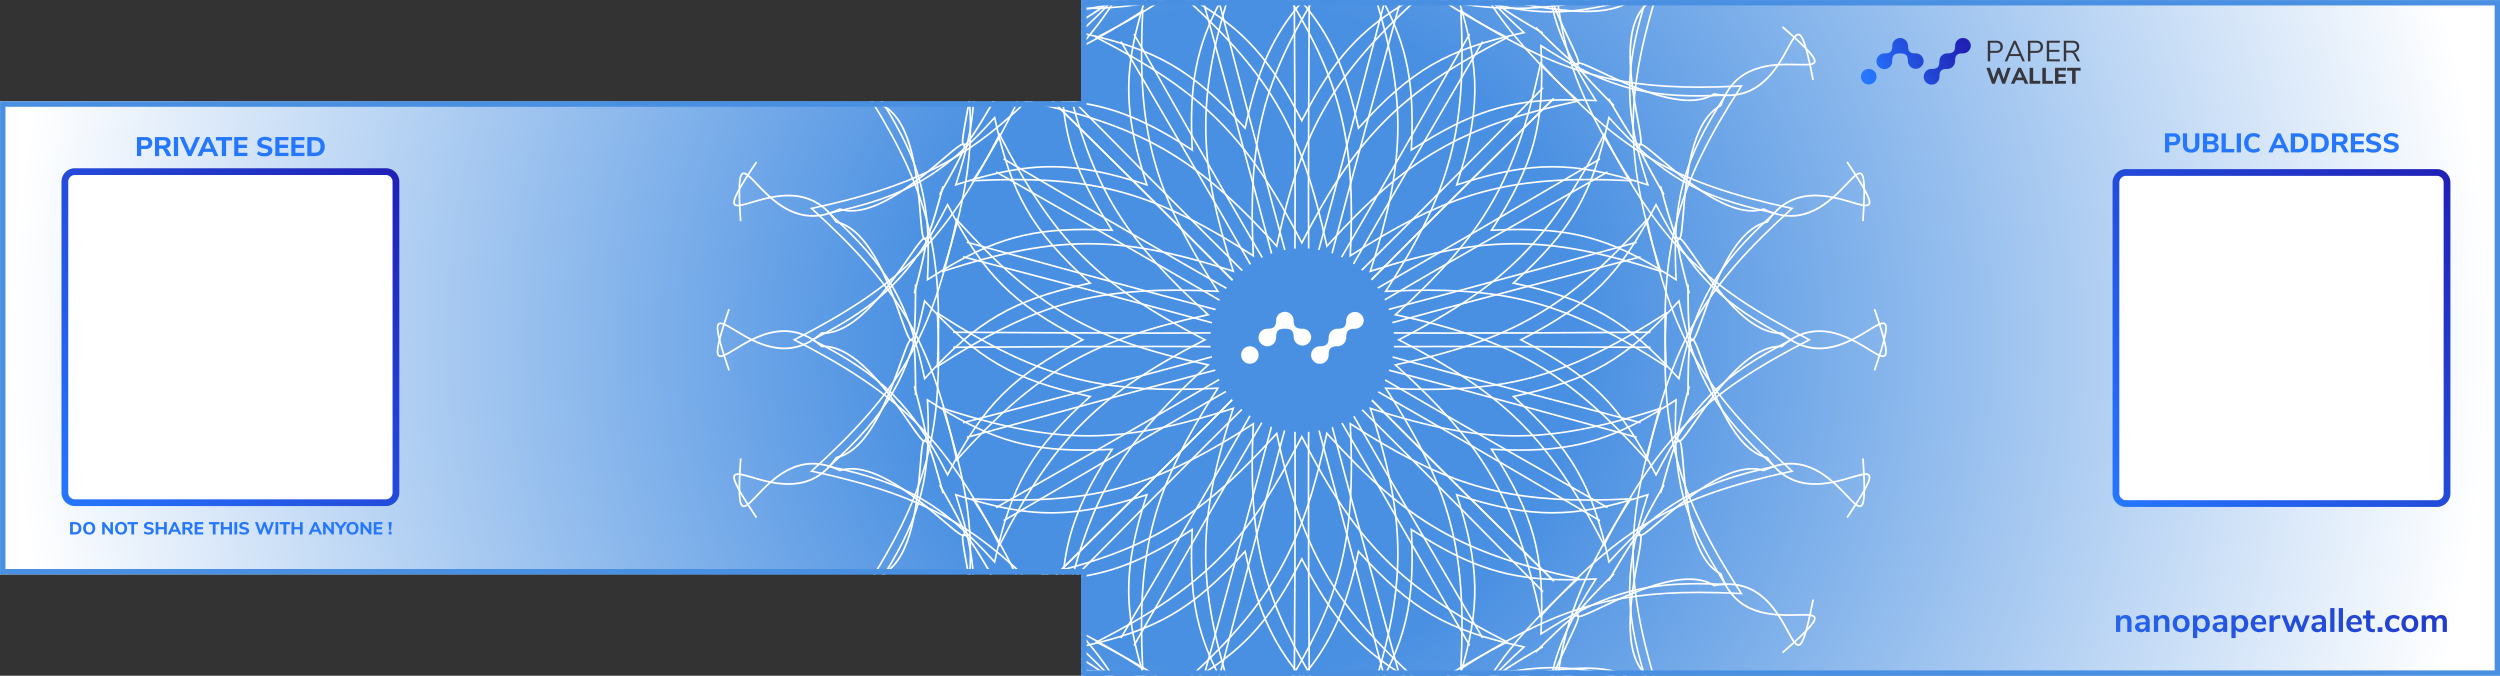<svg id="Layer_1" viewBox="0 0 3700.08 1000.08" xmlns="http://www.w3.org/2000/svg" xmlns:xlink="http://www.w3.org/1999/xlink" data-name="Layer 1"><rect x="0" y="0" width="3700.08" height="1000.08" fill="#333333" stroke="none"/><defs><radialGradient id="radial-gradient" cx="-588.85" cy="-3273.64" gradientTransform="matrix(70.62 0 0 -70.62 43434.6 -230684.45)" gradientUnits="userSpaceOnUse" r="25.96"><stop offset=".27" stop-color="#4a90e2"/><stop offset="1" stop-color="#fff"/></radialGradient><linearGradient id="linear-gradient" gradientTransform="matrix(500 0 0 -500 324880.15 -1734444.15)" gradientUnits="userSpaceOnUse" x1="-648.58" x2="-649.58" y1="-3469.39" y2="-3470.39"><stop offset="0" stop-color="#2020b5"/><stop offset="1" stop-color="#2677ff"/></linearGradient><linearGradient id="linear-gradient-2" gradientTransform="matrix(500 0 0 -500 327898.15 -1734442.9)" x1="-648.54" x2="-649.54" xlink:href="#linear-gradient" y1="-3469.39" y2="-3470.39"/><linearGradient id="linear-gradient-3" gradientTransform="matrix(489.66 0 0 -44.25 321204.39 -156038.37)" x1="-647.92" x2="-650.06" xlink:href="#linear-gradient" y1="-3547.12" y2="-3547.14"/><linearGradient id="linear-gradient-4" gradientTransform="matrix(162.79 0 0 -68.99 108057.53 -242536.35)" x1="-645.88" x2="-646.88" xlink:href="#linear-gradient" y1="-3516.65" y2="-3516.83"/></defs><title>paperwalletemptyD_1</title><g><g><path d="M 1600 0 H 3700.08 V 1000.08 H 1600 v -150 H 0 V 150 H 1600 V 0 Z" fill="url(#radial-gradient)" fill-rule="evenodd"/><g id="_2434674456096" data-name=" 2434674456096"><path d="M 1600 937.11 a 547.33 547.33 0 0 1 48.08 63 h -2.95 A 543.41 543.41 0 0 0 1600 940.84 v -3.73 Z m 487.85 63 c -119.07 -110.86 -163.26 -191.19 -199 -356 c -110.48 121.71 -187.77 169.88 -338.39 206 h -10.65 c 157.49 -36.48 235.43 -84.16 348.82 -209.44 l 1.61 -1.76 l .5 2.33 c 35.89 166.73 80 246.95 200.7 358.88 h -3.59 Z" fill="#fff"/><path d="M 1600.43 958.22 c 16.1 14.64 30.24 28.41 42.75 41.86 h -3.37 c -11.74 -12.52 -24.91 -25.33 -39.78 -38.89 v -5.4 c 112 -24.39 164.35 -54.89 241.84 -140.52 l 1.6 -1.76 l .51 2.33 c 17.78 82.63 38.66 132.95 81.82 184.24 h -3.2 c -42.15 -50.56 -62.92 -100.5 -80.52 -181.39 c -77.06 84.76 -129.72 115.16 -241.66 139.52 h 0 Z" fill="#fff"/><path d="M 1759.39 0 c 123.7 113.86 168.79 194.08 205.13 361.73 c 117.7 -129.67 197.72 -175.87 368.86 -213 C 2274.64 95.43 2233 49.84 2201.63 0 h 2.93 c 31.51 49.65 73.27 95.17 132.23 148.54 l 1.77 1.59 l -2.33 .51 c -172.94 37.22 -252.79 83.34 -371.49 214.5 l -1.62 1.77 h 0 l -.5 -2.34 C 1926.13 195 1881.09 115 1755.77 0 h 3.62 Z" fill="#fff"/><path d="M 1926 0 c 45.42 52.56 67.08 103.16 85.34 187.08 C 2088.38 102.33 2141 71.92 2253 47.56 C 2234.6 30.85 2218.77 15.28 2205 0 h 3.32 c 13.8 15.17 29.65 30.67 48.06 47.33 l 1.76 1.61 l -2.33 .49 c -113.71 24.49 -166.23 54.81 -244.29 141.06 l -1.59 1.77 h 0 l -.52 -2.33 C 1991 104.25 1969.22 53.32 1922.72 0 Z" fill="#fff"/><path d="M 1442.23 739.68 c 25.83 40.13 46.38 76 62.46 110.38 H 1502 c -16.23 -34.58 -37 -70.61 -63.1 -111 l -1.29 -2 l 2.39 .12 c 22.8 1.13 43.21 1.68 62.41 1.68 c 134.29 0 219.8 -27.38 351.94 -112.71 l 2 -1.29 l -.12 2.37 c -8 159.63 10.77 247.75 85.23 372.9 h -2.84 c -73.77 -124.32 -92.6 -212.45 -85 -370.63 c -131.45 84.61 -217.11 111.81 -351.26 111.81 c -18.57 0 -38.27 -.51 -60.15 -1.58 Z" fill="#fff"/><path d="M 1802.9 1000.08 c -34.94 -67.4 -44 -123.14 -39.66 -214.05 C 1701 826 1654.33 846.41 1600 854.67 V 852.2 c 54.38 -8.35 101.14 -29 163.89 -69.54 l 2 -1.27 l -.12 2.39 c -4.59 92.29 4.36 148.22 39.87 216.3 Z" fill="#fff"/><path d="M 1911.41 0 c 76.59 127.35 96.11 215.74 88.35 376.32 c 131.46 -84.59 217.12 -111.81 351.27 -111.81 c 18.57 0 38.27 .51 60.15 1.56 C 2346.51 165.6 2314.84 92.13 2303.93 0 h 2.48 c 11 92.22 42.89 165.74 108.12 266.76 l 1.29 2 l -2.38 -.11 c -22.8 -1.15 -43.21 -1.7 -62.41 -1.7 c -134.28 0 -219.81 27.38 -352 112.71 l -2 1.31 h 0 l .12 -2.39 c 8.07 -162 -11.35 -250.4 -88.65 -378.59 h 2.86 Z" fill="#fff"/><path d="M 2047.51 0 c 37.42 70 47.11 126.31 42.66 219.74 c 86.22 -55.39 142.58 -73.23 230.73 -73.23 c 12 0 24.72 .34 38.8 1 c -35.82 -55.74 -56.18 -98.9 -65.94 -147.52 h 2.53 c 9.86 48.71 30.46 92 66.76 148.19 l 1.3 2 l -2.39 -.13 c -15 -.73 -28.42 -1.09 -41.06 -1.09 c -88.29 0 -144.51 18 -231.41 74.12 l -2 1.29 h 0 l .13 -2.38 c 4.72 -94.84 -4.87 -151.3 -42.88 -222 h 2.78 Z" fill="#fff"/><path d="M 1397.45 606.22 c 31 96.6 44 168.25 39.06 243.84 H 1434 c 4.94 -76 -8.27 -147.9 -39.65 -245.36 l -.74 -2.28 l 2.28 .74 c 88.47 28.49 152.62 40.66 214.48 40.66 s 126 -12.17 214.48 -40.66 l 2.27 -.74 l -.73 2.28 c -50.51 156.83 -54 247.6 -10.38 395.38 h -2.55 c -43.32 -147.2 -40 -238.1 9.87 -393.86 c -87.55 28 -151.35 40 -213 40 s -125.4 -12 -213 -40 h 0 Z m 202.58 386 q 5.21 -.12 10.38 -.12 a 508.79 508.79 0 0 1 88.16 8 h -15.48 a 493.91 493.91 0 0 0 -72.68 -5.49 q -5.17 0 -10.38 .11 v -2.45 Z" fill="#fff"/><path d="M 1416.48 734.07 c 14.23 44.52 22.65 81 25.27 116 h -2.48 c -2.66 -35.36 -11.28 -72.24 -25.85 -117.49 l -.73 -2.28 l 2.28 .73 c 58.18 18.74 100.36 26.73 141 26.73 s 82.84 -8 141 -26.73 l 2.27 -.75 l -.72 2.3 C 1664.52 838.33 1663 898.4 1694 1000.08 h -2.56 c -30.75 -101.08 -29.39 -161.32 4.07 -266 c -57.28 18.31 -99.12 26.14 -139.52 26.14 s -82.25 -7.83 -139.53 -26.14 Z m 183.55 256 a 452.52 452.52 0 0 1 50.39 10 H 1640.1 c -14.15 -3.32 -27.39 -5.81 -40.07 -7.55 v -2.47 Z" fill="#fff"/><path d="M 2038.22 0 c 45.07 150.57 42.35 241.81 -8.19 399.55 c 87.55 -28.06 151.35 -40.05 213 -40.05 s 125.41 12 213 40.05 c -50.55 -157.77 -53.27 -249 -8.19 -399.55 h 2.57 C 2405 151.16 2407.87 242.22 2459 401.08 l .73 2.26 l -2.27 -.72 C 2369 374.13 2304.86 362 2243 362 s -126 12.16 -214.48 40.65 l -2.27 .72 h 0 l .73 -2.26 c 51.15 -158.84 54 -249.91 8.7 -401.07 Z M 2360 0 c -42.83 9.37 -80.32 13.62 -117 13.62 h 0 c -36.7 0 -74.19 -4.25 -117 -13.62 h 11.88 c 38 7.67 71.9 11.18 105.14 11.18 h 0 c 33.25 0 67.16 -3.51 105.15 -11.18 Z" fill="#fff"/><path d="M 2160.19 0 c 32.54 104.55 31.77 165.06 -2.31 271.7 c 57.27 -18.3 99.11 -26.13 139.52 -26.13 s 82.25 7.83 139.52 26.13 c -34.09 -106.65 -34.86 -167.16 -2.32 -271.7 h 2.57 c -32.82 105.15 -31.88 165.48 2.81 273.22 l .73 2.28 l -2.27 -.75 C 2380.25 256 2338.07 248 2297.4 248 s -82.85 8 -141 26.74 l -2.28 .75 h 0 l .74 -2.28 c 34.69 -107.72 35.62 -168 2.82 -273.22 h 2.55 Z m 252.58 0 c -45.31 13.06 -80.86 18.76 -115.37 18.76 h 0 c -34.5 0 -70 -5.7 -115.36 -18.76 h 9.05 c 41.15 11.32 74.2 16.3 106.32 16.3 h 0 c 32.12 0 65.18 -5 106.32 -16.3 Z" fill="#fff"/><path d="M 1600 935 c 28.13 14.3 57.63 31.59 89.89 52.35 c -8.46 -174.91 15.46 -264.18 110.24 -411.45 c -21.9 1.08 -41.61 1.59 -60.18 1.59 c -134.13 0 -219.77 -27.2 -351.24 -111.82 c 7.92 163.94 -12.59 252.63 -93.22 384.36 h -2.88 c 81.37 -132.58 101.77 -221.19 93.54 -386.62 l -.13 -2.37 l 2 1.29 c 132.14 85.32 217.65 112.72 351.91 112.72 c 19.2 0 39.63 -.56 62.44 -1.7 l 2.38 -.12 l -1.3 2 c -96 148.6 -119.82 237.66 -111 414.36 l .12 2.38 h 0 l -2 -1.29 c -32.54 -21 -62.24 -38.51 -90.56 -53 v -2.75 Z" fill="#fff"/><path d="M 1572.38 850.06 c 6.13 -64.81 26.78 -114.58 71.19 -183.68 c -14.09 .65 -26.8 1 -38.8 1 c -88.14 0 -144.52 -17.84 -230.73 -73.23 c 5.18 108.94 -8.84 167.41 -63.64 255.93 h -2.87 c 55.54 -89.4 69.44 -147.79 63.94 -258.19 l -.12 -2.38 l 2 1.29 c 86.91 56.11 143.14 74.14 231.42 74.14 c 12.63 0 26 -.36 41.06 -1.11 l 2.38 -.13 l -1.29 2 c -45 69.67 -65.87 119.44 -72.06 184.37 Z" fill="#fff"/><path d="M 2113.41 428.24 c 134.13 0 219.79 27.23 351.25 111.83 c -8.44 -174.91 15.47 -264.18 110.25 -411.43 c -21.88 1.05 -41.57 1.57 -60.14 1.57 c -134.14 0 -219.81 -27.21 -351.28 -111.82 c 8.44 174.92 -15.47 264.19 -110.25 411.43 c 21.89 -1.05 41.6 -1.58 60.17 -1.58 Z m 353.93 116.47 l -2 -1.29 C 2333.2 458.09 2247.68 430.7 2113.41 430.7 c -19.21 0 -39.62 .56 -62.43 1.69 l -2.37 .11 l 1.28 -2 c 96 -148.61 119.83 -237.69 111 -414.37 l -.12 -2.39 l 2 1.29 c 132.16 85.33 217.68 112.72 352 112.72 c 19.2 0 39.6 -.56 62.4 -1.69 l 2.37 -.11 l -1.29 2 c -96 148.63 -119.82 237.7 -111 414.39 l .12 2.37 Z" fill="#fff"/><path d="M 2248.63 338.42 c 88.15 0 144.52 17.84 230.73 73.23 c -5.44 -114.43 10.3 -173.18 72.24 -269.54 c -14.08 .65 -26.8 1 -38.82 1 c -88.13 0 -144.51 -17.84 -230.73 -73.23 c 5.44 114.45 -10.3 173.2 -72.22 269.56 c 14.08 -.67 26.8 -1 38.8 -1 Z M 2482 416.28 l -2 -1.28 c -86.9 -56.11 -143.12 -74.13 -231.41 -74.13 c -12.63 0 -26.07 .37 -41.06 1.1 l -2.38 .13 l 1.29 -2 c 63.1 -97.72 78.79 -156.29 73 -272.49 l -.12 -2.37 l 2 1.29 c 86.89 56.1 143.12 74.11 231.38 74.11 h 0 c 12.65 0 26.09 -.36 41.07 -1.11 l 2.38 -.11 l -1.3 2 c -63.09 97.72 -78.78 156.29 -73 272.49 l .12 2.37 Z" fill="#fff"/><path d="M 1203.72 696.62 c 141.89 30.76 221.16 67.79 311.19 153.44 h -3.57 c -89.41 -84.5 -168.63 -121 -310.46 -151.55 l -2.34 -.51 l 1.77 -1.61 c 131.15 -118.7 177.26 -198.56 214.48 -371.49 l .5 -2.35 l 1.61 1.79 c 118.71 131.15 198.57 177.26 371.5 214.48 l 2.33 .5 l -1.77 1.61 c -114.29 103.45 -164 177.39 -199.52 309.13 h -2.54 c 35.49 -132 85 -206.19 198.64 -309.35 c -171.12 -37.11 -251.15 -83.31 -368.86 -213 c -37.11 171.14 -83.3 251.17 -213 368.88 h 0 Z" fill="#fff"/><path d="M 1229.73 689.64 c 111.94 24.38 164.6 54.78 241.66 139.53 c 24.36 -111.93 54.77 -164.59 139.53 -241.66 C 1499 563.14 1446.32 532.76 1369.25 448 c -24.34 111.94 -54.76 164.6 -139.51 241.66 h 0 Z m 243 144.72 l -1.6 -1.78 c -78.05 -86.25 -130.56 -116.55 -244.28 -141.05 l -2.34 -.51 l 1.76 -1.58 c 86.25 -78.07 116.57 -130.59 141 -244.31 l .5 -2.33 l 1.6 1.77 c 78.07 86.23 130.58 116.56 244.3 141.05 l 2.32 .49 l -1.77 1.61 c -86.24 78.06 -116.55 130.56 -141 244.29 l -.5 2.34 h 0 Z" fill="#fff"/><path d="M 2067.84 465.07 C 2239 502.17 2319 548.38 2436.71 678 c 37.1 -171.12 83.3 -251.16 213 -368.86 c -171.12 -37.11 -251.15 -83.31 -368.87 -213 c -37.11 171.15 -83.32 251.18 -213 368.88 Z M 2438.1 683.21 l -1.61 -1.76 C 2317.78 550.29 2237.92 504.18 2065 467 l -2.34 -.51 l 1.77 -1.61 c 131.15 -118.7 177.26 -198.57 214.49 -371.51 l .51 -2.33 l 1.6 1.78 C 2399.75 223.94 2479.6 270 2652.53 307.27 l 2.33 .51 l -1.77 1.59 C 2521.93 428.1 2475.83 508 2438.6 680.89 l -.5 2.33 h 0 Z" fill="#fff"/><path d="M 2242.49 418.27 c 111.93 24.35 164.6 54.76 241.66 139.53 c 24.35 -111.94 54.76 -164.61 139.53 -241.67 c -111.94 -24.36 -164.6 -54.76 -241.66 -139.54 c -24.36 112 -54.78 164.64 -139.53 241.68 Z m 243 144.71 l -1.6 -1.77 c -78.06 -86.25 -130.57 -116.56 -244.29 -141 l -2.33 -.49 l 1.76 -1.62 c 86.25 -78.05 116.56 -130.55 141 -244.3 l .51 -2.32 l 1.6 1.75 c 78.05 86.25 130.56 116.56 244.28 141.05 l 2.33 .51 l -1.76 1.61 c -86.24 78.06 -116.57 130.56 -141 244.29 l -.52 2.34 h 0 Z" fill="#fff"/><path d="M 1178.22 502.89 c 155.7 80.14 221 145.48 301.18 301.19 c 80.13 -155.71 145.47 -221.05 301.18 -301.19 c -155.71 -80.13 -221 -145.48 -301.18 -301.18 c -80.14 155.7 -145.48 221.05 -301.18 301.18 Z M 1479.4 809.44 l -1.09 -2.12 C 1397.58 649.91 1332.38 584.7 1175 504 l -2.13 -1.09 l 2.13 -1.08 c 157.4 -80.72 222.6 -145.95 303.33 -303.34 l 1.09 -2.14 l 1.08 2.14 c 80.73 157.41 145.93 222.62 303.33 303.34 l 2.13 1.08 l -2.13 1.09 c -157.4 80.72 -222.61 145.93 -303.33 303.34 l -1.08 2.12 Z" fill="#fff"/><path d="M 1205.15 502.89 C 1307 555.39 1350 598.4 1402.46 700.21 C 1455 598.4 1498 555.4 1599.78 502.89 C 1498 450.39 1455 407.39 1402.46 305.56 C 1350 407.39 1307 450.39 1205.15 502.89 Z m 197.31 202.68 l -1.09 -2.11 c -53.08 -103.52 -96 -146.39 -199.46 -199.49 l -2.13 -1.08 l 2.13 -1.09 c 103.51 -53.09 146.39 -96 199.46 -199.46 l 1.09 -2.12 l 1.08 2.12 c 53.09 103.5 96 146.37 199.48 199.46 l 2.11 1.09 L 1603 504 c -103.52 53.1 -146.39 96 -199.47 199.49 l -1.09 2.11 Z" fill="#fff"/><path d="M 2072.82 502.89 c 155.7 80.14 221 145.48 301.19 301.19 c 80.13 -155.71 145.46 -221 301.17 -301.19 c -155.69 -80.13 -221 -145.48 -301.17 -301.18 c -80.15 155.7 -145.49 221.05 -301.19 301.18 Z M 2374 809.44 l -1.1 -2.12 C 2292.19 649.91 2227 584.7 2069.58 504 l -2.12 -1.09 l 2.12 -1.08 c 157.4 -80.72 222.61 -145.93 303.33 -303.34 l 1.1 -2.14 l 1.09 2.14 c 80.72 157.41 145.92 222.62 303.32 303.34 l 2.12 1.08 l -2.12 1.1 C 2521 584.7 2455.82 649.91 2375.1 807.32 l -1.09 2.12 Z" fill="#fff"/><path d="M 2253.63 502.89 c 101.82 52.5 144.81 95.51 197.31 197.32 c 52.49 -101.81 95.5 -144.81 197.32 -197.32 c -101.82 -52.5 -144.81 -95.5 -197.31 -197.33 c -52.51 101.85 -95.51 144.83 -197.32 197.33 Z m 197.31 202.68 l -1.09 -2.11 c -53.08 -103.52 -96 -146.39 -199.46 -199.47 l -2.12 -1.1 l 2.12 -1.09 c 103.5 -53.07 146.38 -96 199.47 -199.46 l 1.09 -2.12 l 1.09 2.12 c 53.07 103.5 96 146.37 199.45 199.46 l 2.12 1.09 l -2.12 1.08 c -103.51 53.08 -146.38 96 -199.46 199.49 l -1.09 2.11 Z" fill="#fff"/><path d="M 1203.72 309.16 c 129.65 117.71 175.86 197.73 213 368.87 c 117.7 -129.65 197.73 -175.86 368.86 -213 C 1670.3 360.43 1621 285.57 1585.39 150 h 2.54 c 35.64 135.33 85.11 209.92 201 314.83 l 1.78 1.62 l -2.33 .51 c -172.94 37.2 -252.8 83.31 -371.5 214.48 l -1.61 1.75 h 0 l -.5 -2.33 c -37.23 -172.94 -83.34 -252.8 -214.49 -371.51 l -1.77 -1.6 l 2.34 -.51 c 145 -31.21 224.54 -68.67 316.42 -157.24 h 3.53 c -92.52 89.72 -172.12 127.69 -317.11 159.14 h 0 Z" fill="#fff"/><path d="M 1229.73 316.13 c 84.76 77.05 115.17 129.73 139.52 241.67 C 1446.31 473 1499 442.62 1610.91 418.26 c -84.75 -77.05 -115.16 -129.73 -139.53 -241.65 c -77.06 84.75 -129.71 115.16 -241.65 139.52 Z M 1367.86 563 l -.49 -2.34 c -24.49 -113.71 -54.81 -166.23 -141 -244.29 l -1.77 -1.61 l 2.34 -.51 c 113.72 -24.49 166.23 -54.8 244.29 -141 l 1.6 -1.75 l .5 2.32 c 24.49 113.73 54.81 166.25 141 244.3 l 1.77 1.62 l -2.32 .49 C 1500 444.65 1447.53 475 1369.47 561.21 l -1.6 1.77 h 0 Z" fill="#fff"/><path d="M 2067.84 540.71 c 129.66 117.71 175.86 197.74 213 368.88 c 117.7 -129.65 197.73 -175.87 368.87 -213 c -129.65 -117.7 -175.86 -197.74 -213 -368.88 C 2319 457.4 2239 503.61 2067.84 540.71 Z m 211.59 374.06 l -.51 -2.34 c -37.23 -172.94 -83.34 -252.78 -214.49 -371.5 l -1.77 -1.61 l 2.34 -.49 c 172.92 -37.25 252.77 -83.34 371.5 -214.49 l 1.6 -1.78 l .5 2.34 c 37.24 172.94 83.34 252.8 214.49 371.5 l 1.76 1.61 l -2.33 .51 C 2479.58 735.75 2399.73 781.86 2281 913 l -1.6 1.77 h 0 Z" fill="#fff"/><path d="M 2242.49 587.5 c 84.76 77.07 115.17 129.73 139.53 241.69 c 77.06 -84.78 129.72 -115.18 241.65 -139.55 C 2538.91 612.58 2508.5 559.92 2484.15 448 c -77.07 84.77 -129.74 115.18 -241.66 139.52 Z m 138.14 246.85 l -.51 -2.34 c -24.49 -113.71 -54.8 -166.23 -141 -244.29 l -1.76 -1.61 l 2.33 -.49 c 113.71 -24.48 166.22 -54.8 244.29 -141 l 1.6 -1.77 l .51 2.33 c 24.48 113.74 54.79 166.24 141 244.31 l 1.75 1.58 l -2.32 .51 c -113.72 24.5 -166.23 54.8 -244.29 141.05 l -1.6 1.78 h 0 Z" fill="#fff"/><path d="M 1292 150 c 83.54 134.88 104.77 223.75 96.74 390.05 c 131.45 -84.59 217.11 -111.83 351.25 -111.83 c 18.57 0 38.28 .53 60.17 1.58 c -94.78 -147.24 -118.7 -236.5 -110.24 -411.43 c -32.26 20.76 -61.76 38.06 -89.89 52.35 V 68 c 28.31 -14.44 58 -31.93 90.56 -52.94 l 2 -1.3 l -.12 2.39 c -8.8 176.69 15.07 265.77 111 414.37 l 1.3 2 l -2.38 -.11 c -22.8 -1.14 -43.23 -1.69 -62.43 -1.69 c -134.27 0 -219.79 27.39 -351.92 112.71 l -2 1.29 h 0 l .12 -2.37 c 8.35 -167.78 -12.75 -256.56 -97 -392.32 H 1292 Z" fill="#fff"/><path d="M 1306.84 150 c 57.74 91.75 72.49 150.37 67.2 261.63 c 86.22 -55.39 142.58 -73.23 230.73 -73.23 c 12 0 24.71 .34 38.8 1 c -45.7 -71.11 -66.24 -121.75 -71.68 -189.39 h 2.46 c 5.5 67.76 26.28 118.38 72.57 190.08 l 1.29 2 l -2.38 -.12 c -15 -.73 -28.42 -1.1 -41.07 -1.1 c -88.27 0 -144.51 18 -231.41 74.12 l -2 1.29 h 0 l .12 -2.38 c 5.6 -112.74 -9 -171.24 -67.52 -263.89 Z" fill="#fff"/><path d="M 2053.24 575.94 c 94.79 147.27 118.7 236.54 110.24 411.45 C 2295 902.78 2380.6 875.58 2514.74 875.58 c 18.57 0 38.28 .49 60.17 1.58 c -94.77 -147.25 -118.69 -236.53 -110.24 -411.43 c -131.47 84.57 -217.13 111.79 -351.26 111.79 c -18.57 0 -38.27 -.51 -60.17 -1.58 Z M 2160.81 992 l .11 -2.37 c 8.8 -176.7 -15.07 -265.78 -111 -414.37 l -1.28 -2 l 2.37 .13 c 22.82 1.13 43.24 1.7 62.43 1.7 c 134.28 0 219.78 -27.4 351.94 -112.73 l 2 -1.29 l -.12 2.38 c -8.79 176.7 15.08 265.75 111 414.36 l 1.29 2 l -2.37 -.13 c -22.81 -1.13 -43.22 -1.69 -62.43 -1.69 c -134.27 0 -219.79 27.39 -351.93 112.71 l -2 1.29 h 0 Z" fill="#fff"/><path d="M 2209.83 666.38 c 61.93 96.36 77.67 155.11 72.22 269.52 c 86.21 -55.39 142.58 -73.21 230.71 -73.21 c 12 0 24.74 .33 38.84 1 c -61.94 -96.38 -77.68 -155.12 -72.24 -269.54 c -86.21 55.38 -142.58 73.22 -230.73 73.22 h 0 c -12 0 -24.71 -.33 -38.78 -1 h 0 Z m 69.54 274.17 l .12 -2.37 c 5.78 -116.2 -9.91 -174.76 -73 -272.49 l -1.3 -2 l 2.39 .13 c 15 .75 28.42 1.12 41 1.12 h 0 c 88.28 0 144.52 -18 231.41 -74.13 l 2 -1.31 l -.11 2.4 c -5.79 116.16 9.91 174.74 73 272.47 l 1.3 2 l -2.38 -.13 c -15 -.73 -28.44 -1.1 -41.09 -1.1 c -88.26 0 -144.49 18 -231.37 74.12 l -2 1.29 Z" fill="#fff"/><path d="M 1436.11 150 c 6 77.71 -6.94 150.52 -38.66 249.54 c 87.56 -28.06 151.36 -40.05 213 -40.05 s 125.41 12 213 40.05 c -50.56 -157.74 -53.28 -249 -8.2 -399.55 h 2.56 c -45.35 151.17 -42.46 242.23 8.68 401.07 l .74 2.26 h 0 l -2.27 -.72 C 1736.43 374.13 1672.28 362 1610.41 362 s -126 12.16 -214.47 40.65 l -2.28 .72 l .73 -2.26 c 32.17 -99.9 45.25 -173 39.25 -251.06 h 2.47 Z M 1727.45 0 c -42.84 9.37 -80.33 13.62 -117 13.62 h 0 c -3.44 0 -6.9 0 -10.36 -.11 V 11.08 c 3.46 .07 6.92 .12 10.36 .12 h 0 c 33.27 0 67.19 -3.51 105.2 -11.19 Z" fill="#fff"/><path d="M 1442.12 150 c -2.09 36.75 -10.63 74.76 -25.63 121.69 c 57.27 -18.3 99.1 -26.13 139.52 -26.13 s 82.25 7.83 139.52 26.13 c -34.08 -106.64 -34.85 -167.16 -2.32 -271.7 h 2.57 c -32.81 105.15 -31.89 165.48 2.81 273.22 l .73 2.28 l -2.28 -.75 C 1638.86 256 1596.68 248 1556 248 s -82.86 8 -141 26.74 l -2.28 .75 h 0 l .74 -2.28 c 15.35 -47.7 24.09 -86.1 26.22 -123.21 Z M 1671.38 0 c -26.54 7.65 -49.74 12.78 -71.35 15.71 V 13.24 A 478.92 478.92 0 0 0 1662.33 0 Z" fill="#fff"/><path d="M 2243 992.13 a 508.77 508.77 0 0 1 88.15 8 h -15.47 a 483 483 0 0 0 -145.36 0 h -15.48 a 508.71 508.71 0 0 1 88.16 -8 Z m 203.09 8 c -43.31 -147.19 -40 -238.11 9.88 -393.86 c -87.55 28 -151.36 40 -213 40 h 0 c -61.59 0 -125.39 -12 -212.94 -40 c 49.91 155.74 53.2 246.66 9.88 393.86 h -2.56 c 43.58 -147.78 40.12 -238.55 -10.38 -395.38 l -.74 -2.28 l 2.28 .74 c 88.47 28.49 152.6 40.66 214.46 40.66 h 0 c 61.88 0 126 -12.17 214.49 -40.66 l 2.27 -.72 l -.73 2.26 c -50.51 156.85 -54 247.61 -10.39 395.38 h -2.55 Z" fill="#fff"/><path d="M 2297.4 987 c 29 0 58.74 4 94.4 13.07 h -10.34 c -31.2 -7.33 -57.95 -10.63 -84.06 -10.63 s -52.87 3.3 -84.08 10.63 H 2203 c 35.66 -9 65.41 -13.07 94.41 -13.07 h 0 Z m 135.44 13.07 c -30.73 -101.08 -29.38 -161.31 4.08 -266 c -57.28 18.3 -99.12 26.13 -139.52 26.13 s -82.26 -7.83 -139.53 -26.13 c 33.46 104.69 34.81 164.93 4.07 266 h -2.56 c 31 -101.69 29.49 -161.75 -4.57 -267.51 l -.73 -2.29 l 2.28 .74 c 58.18 18.73 100.36 26.72 141 26.72 s 82.84 -8 141 -26.72 l 2.28 -.74 l -.73 2.29 c -34.07 105.76 -35.59 165.82 -4.57 267.51 h -2.57 Z" fill="#fff"/><path d="M 1502.38 264.52 c 134.14 0 219.8 27.22 351.26 111.81 c -7.76 -160.58 11.77 -249 88.36 -376.32 h 2.86 c -77.31 128.19 -96.72 216.53 -88.65 378.59 l .11 2.38 h 0 l -2 -1.3 C 1722.17 294.35 1636.66 267 1502.38 267 c -19.2 0 -39.61 .55 -62.41 1.7 l -2.39 .11 l 1.3 -2 c 27.54 -42.66 49.14 -80.42 65.74 -116.75 h 2.69 c -16.45 36.17 -37.83 73.72 -65.08 116.06 c 21.88 -1.05 41.58 -1.56 60.15 -1.56 Z" fill="#fff"/><path d="M 1592.39 150 c 57.62 7.48 105.72 27.89 170.85 69.73 C 1758.79 126.32 1768.48 70 1805.9 0 h 2.78 c -38 70.69 -47.6 127.15 -42.89 222 l .12 2.38 h 0 l -2 -1.29 c -75.15 -48.54 -127.37 -68.56 -197.22 -73.08 Z m -99.71 0 l -1.23 .06 l -2.39 .13 l .12 -.19 Z" fill="#fff"/><path d="M 2304.63 1000.08 c 11.53 -89.48 43.21 -162 106.55 -260.38 c -21.88 1 -41.57 1.57 -60.13 1.57 c -134.16 0 -219.83 -27.21 -351.29 -111.82 c 7.64 158.16 -11.19 246.3 -85 370.63 H 1912 c 74.46 -125.15 93.18 -213.27 85.24 -372.9 l -.12 -2.37 l 2 1.29 c 132.14 85.33 217.66 112.71 352 112.71 c 19.19 0 39.6 -.55 62.39 -1.68 l 2.38 -.11 l -1.29 2 c -63.88 99 -95.8 171.5 -107.42 261.07 h -2.48 Z" fill="#fff"/><path d="M 2295 1000.08 c 10.18 -46.33 30.33 -88.27 64.74 -141.83 c -14.06 .69 -26.78 1 -38.78 1 h 0 c -88.15 0 -144.52 -17.83 -230.74 -73.22 c 4.33 90.9 -4.72 146.65 -39.66 214.05 h -2.77 c 35.51 -68.08 44.47 -124 39.87 -216.3 l -.12 -2.39 l 2 1.31 c 86.88 56.09 143.13 74.12 231.41 74.12 h 0 c 12.63 0 26 -.37 41 -1.12 l 2.38 -.12 l -1.3 2 c -34.88 54 -55.26 96.07 -65.55 142.5 H 2295 Z" fill="#fff"/><path d="M 1525.76 150 c 167.19 36.89 246.75 83.52 363.12 211.73 C 1925.23 194.09 1970.31 113.88 2094 0 h 3.63 C 1972.32 115 1927.27 195 1890.77 364.59 l -.5 2.34 h 0 l -1.6 -1.79 C 1770 234 1690.11 187.88 1517.17 150.66 l -2.33 -.51 l .14 -.13 h 10.78 Z m 126 -150 A 542.1 542.1 0 0 1 1600 68.66 V 64.94 A 538.24 538.24 0 0 0 1648.83 0 Z" fill="#fff"/><path d="M 1600.43 47.56 c 111.93 24.36 164.6 54.77 241.66 139.53 C 1860.35 103.16 1882 52.56 1927.43 0 h 3.26 c -46.5 53.3 -68.27 104.24 -86.7 189.93 l -.52 2.33 h 0 l -1.59 -1.77 C 1764.39 104.88 1712.05 74.37 1600 50 V 44.59 c 17.13 -15.62 32 -30.25 45 -44.59 h 3.32 c -13.76 15.27 -29.59 30.84 -48 47.56 Z" fill="#fff"/><path d="M 2205.29 1000.08 c 31 -47.64 71.61 -91.77 128.1 -143.06 c -171.15 -37.11 -251.17 -83.32 -368.87 -213 c -35.73 164.86 -79.93 245.16 -199 356 h -3.6 c 120.66 -111.93 164.82 -192.16 200.71 -358.88 l .5 -2.33 l 1.6 1.76 c 118.7 131.15 198.55 177.26 371.5 214.5 l 2.33 .5 l -1.77 1.6 c -56.69 51.33 -97.49 95.39 -128.55 142.85 h -2.95 Z" fill="#fff"/><path d="M 2210.22 1000.08 c 12.52 -13.46 26.65 -27.22 42.76 -41.87 c -111.94 -24.36 -164.61 -54.76 -241.66 -139.52 c -17.6 80.89 -38.37 130.83 -80.52 181.39 h -3.21 c 43.17 -51.29 64.05 -101.61 81.83 -184.24 l .51 -2.33 l 1.6 1.78 c 78.06 86.23 130.56 116.55 244.28 141 l 2.34 .51 l -1.77 1.61 c -16.11 14.58 -30.27 28.27 -42.8 41.64 Z" fill="#fff"/><path d="M 1625.52 55.57 c 155.71 80.12 221 145.48 301.18 301.2 c 80.13 -155.72 145.47 -221.08 301.17 -301.2 C 2191.19 36.68 2159.53 18.62 2131.5 0 H 2136 c 27.73 18.21 59 35.93 95.16 54.47 l 2.11 1.09 l -2.11 1.08 c -157.41 80.72 -222.61 146 -303.33 303.34 l -1.09 2.12 h 0 l -1.1 -2.12 c -80.71 -157.39 -145.9 -222.62 -303.32 -303.34 l -2.12 -1.08 l 2.12 -1.09 c 36.15 -18.54 67.43 -36.26 95.16 -54.47 h 4.46 c -28 18.61 -59.7 36.68 -96.38 55.56 Z" fill="#fff"/><path d="M 1768.37 0 c 74.88 44.11 113.08 88.17 158.33 175.93 C 1972 88.18 2010.15 44.12 2085 0 h 4.86 C 2012.46 44.94 1974 89.1 1927.79 179.19 l -1.09 2.12 h 0 l -1.1 -2.12 C 1879.42 89.1 1840.94 44.94 1763.52 0 Z" fill="#fff"/><path d="M 1625.52 950.21 c 32.94 16.95 61.82 33.25 87.67 49.87 h -4.55 c -25.51 -16.23 -54 -32.18 -86.36 -48.78 l -2.12 -1.09 l 2.12 -1.09 c 157.41 -80.71 222.61 -145.92 303.32 -303.34 l 1.1 -2.12 l 1.09 2.12 c 80.71 157.42 145.92 222.63 303.32 303.35 l 2.12 1.08 l -2.12 1.09 c -32.37 16.6 -60.83 32.55 -86.34 48.78 h -4.56 c 25.84 -16.62 54.72 -32.92 87.66 -49.87 c -155.7 -80.14 -221 -145.48 -301.17 -301.18 c -80.13 155.7 -145.47 221 -301.18 301.18 Z" fill="#fff"/><path d="M 2075.57 1000.08 c -68.72 -42.29 -105.56 -86.26 -148.86 -170.26 c -43.31 84 -80.16 128 -148.88 170.26 h -4.7 c 71.08 -43.06 108.24 -87.21 152.48 -173.48 l 1.1 -2.13 l 1.09 2.13 c 44.24 86.27 81.4 130.42 152.48 173.48 Z" fill="#fff"/><path d="M 1926.69 619.45 l -.85 -.83 c -35.15 -34.26 -63.51 -62.64 -132 -132 l 1.73 -1.72 c 67.9 68.77 96.35 97.22 131.09 131.1 c 34.72 -33.84 63.17 -62.29 131.1 -131.1 l 1.74 1.72 c -68.49 69.38 -96.87 97.75 -132 132 l -.86 .83 Z" fill="#fff"/><path d="M 2057.79 522.08 c -67.9 -68.77 -96.35 -97.23 -131.09 -131.11 c -35 34.13 -63.45 62.59 -131.1 131.1 l -1.73 -1.7 c 68.2 -69.09 96.56 -97.47 132 -132 l .85 -.84 l .85 .84 c 35.15 34.26 63.52 62.63 132 132 l -1.74 1.71 Z" fill="#fff"/><path d="M 2298.69 860.83 C 2111 675.51 2034.23 598.72 1941.6 503.73 l -.83 -.84 l .83 -.86 c 92.84 -95.2 169.59 -172 357.09 -357.08 l 1.73 1.73 c -186.93 184.56 -263.78 261.39 -356.24 356.21 c 92.24 94.59 169.1 171.44 356.22 356.19 l -1.71 1.75 Z" fill="#fff"/><path d="M 1562.12 850.06 c 180.59 -178.34 256.43 -254.2 347.08 -347.17 C 1817.6 409 1741.11 332.45 1556.37 150 h 3.48 c 184 181.75 260.25 258 351.94 352 l .82 .86 l -.82 .85 c -90.74 93.08 -166.31 168.7 -346.18 346.33 h -3.49 Z" fill="#fff"/><path d="M 1896.53 615.48 l -.61 -1 c -25.08 -42.2 -45.14 -77 -93.32 -161.65 l 2.13 -1.21 c 47.78 84 67.9 118.86 92.68 160.58 c 42.27 -23.7 77.13 -43.82 160.55 -92.72 l 1.24 2.12 c -84.13 49.31 -118.87 69.37 -161.63 93.31 l -1 .59 h 0 Z" fill="#fff"/><path d="M 2048.36 555.34 c -47.84 -84.08 -68 -118.94 -92.69 -160.56 c -42.59 23.89 -77.43 44 -160.55 92.72 l -1.24 -2.12 c 83.81 -49.12 118.55 -69.16 161.64 -93.33 l 1 -.58 l .6 1 c 25 42.09 45.08 76.85 93.32 161.65 l -2.12 1.2 Z" fill="#fff"/><path d="M 2193.37 944.92 c -133.32 -227.57 -187.6 -321.57 -252.49 -437.36 l -.59 -1 l 1 -.61 C 2055.65 438 2149.66 383.7 2378.65 253.41 l 1.22 2.14 c -228.3 129.89 -322.42 184.22 -436.28 251.87 c 64.64 115.27 119 209.39 251.9 436.26 l -2.12 1.25 h 0 Z" fill="#fff"/><path d="M 1474.75 752.36 l -1.21 -2.12 c 228.64 -130.08 322.76 -184.42 436.26 -251.87 c -64.53 -115.1 -118.87 -209.21 -251.88 -436.28 l 2.11 -1.23 c 133.42 227.75 187.69 321.76 252.48 437.35 l .58 1.05 l -1 .61 c -114 67.74 -208 122 -437.32 252.49 Z" fill="#fff"/><path d="M 1868.42 603.84 l -.33 -1.14 c -13.32 -47.34 -23.7 -86.08 -48.29 -180.31 l 2.37 -.62 c 24.38 93.44 34.8 132.31 48 179.11 c 47 -12 85.89 -22.4 179.08 -48 l .65 2.38 c -94 25.81 -132.72 36.19 -180.28 48.29 l -1.16 .3 Z" fill="#fff"/><path d="M 2030.63 585.05 c -24.42 -93.51 -34.83 -132.38 -48 -179.08 c -47.33 12.06 -86.19 22.47 -179.07 48 l -.65 -2.36 c 93.65 -25.74 132.41 -36.12 180.28 -48.3 l 1.16 -.29 l .32 1.15 c 13.29 47.22 23.68 86 48.3 180.29 l -2.37 .6 Z" fill="#fff"/><path d="M 2069.88 998.89 c -69.89 -254.36 -98 -359.22 -130.7 -487.81 l -.3 -1.16 l 1.16 -.32 c 127.94 -36 232.79 -64.12 487.79 -130.7 l .61 2.37 c -254.22 66.39 -359.18 94.5 -486.59 130.36 c 32.59 128.06 60.71 233 130.39 486.61 l -2.36 .65 Z" fill="#fff"/><path d="M 1425.58 626.88 l -.61 -2.37 c 254.57 -66.48 359.55 -94.61 486.58 -130.37 C 1879 366.3 1850.89 261.33 1781.16 7.55 l 2.36 -.66 c 70 254.57 98 359.43 130.69 487.81 l .29 1.15 l -1.15 .33 c -127.56 35.92 -232.41 64 -487.77 130.7 Z" fill="#fff"/><path d="M 1920.64 585.81 c -28.35 0 -50.64 -.17 -75.16 -.48 h -1.21 v -1.2 c -.61 -49.24 -.61 -89.35 0 -186.65 l 2.45 0 c -.62 96.49 -.62 136.75 0 185.4 c 48.49 .61 88.73 .61 185.4 0 v 2.45 c -48.72 .3 -83.13 .48 -111.47 .48 Z" fill="#fff"/><path d="M 2008.27 609.17 l -2.44 0 c .61 -96.65 .62 -136.89 0 -185.41 c -48.82 -.6 -89.06 -.59 -185.4 0 l 0 -2.46 c 97.14 -.62 137.26 -.62 186.64 0 h 1.2 l 0 1.2 c .62 49.09 .62 89.2 0 186.65 h 0 Z" fill="#fff"/><path d="M 1936.52 1000.08 c -1.56 -250.14 -1.52 -356.66 .12 -486.05 v -1.19 l 1.19 0 c 133 -1.67 241.5 -1.67 505 0 v 2.46 c -262.69 -1.69 -371.37 -1.69 -503.74 0 c -1.63 128.85 -1.67 235.45 -.11 484.83 Z" fill="#fff"/><path d="M 1712.13 494.22 c -76.66 0 -169.72 -.43 -301.56 -1.26 v -2.45 c 263.1 1.67 371.77 1.67 503.74 0 c 1.64 -129.6 1.66 -236.82 .08 -490.5 h 2.45 c 1.59 254.46 1.56 361.57 -.09 491.74 l 0 1.18 l -1.2 0 c -66.32 .83 -126.63 1.26 -203.41 1.26 Z" fill="#fff"/><path d="M 2007.18 609.81 c -94.31 -24.63 -133.07 -35 -180.27 -48.31 l -1.15 -.33 L 1826 560 c 12.16 -47.75 22.54 -86.51 48.32 -180.29 l 2.35 .66 c -25.56 93 -36 131.88 -48 179.08 c 46.69 13.15 85.55 23.54 179.09 48 l -.62 2.38 h 0 Z" fill="#fff"/><path d="M 1978 626.66 l -2.36 -.64 c 25.61 -93.17 36 -132 48 -179.09 c -47 -13.24 -85.88 -23.65 -179.08 -48 l .62 -2.37 c 94 24.54 132.73 34.93 180.27 48.32 l 1.15 .31 l -.29 1.16 C 2014.19 494 2003.81 532.7 1978 626.66 Z" fill="#fff"/><path d="M 1803.75 1000.08 c 65.92 -252.48 93.93 -356.93 129.66 -483.86 l .33 -1.15 l 1.16 .3 c 128.76 32.76 233.61 60.86 487.78 130.71 l -.65 2.35 c -253.39 -69.62 -358.36 -97.76 -486.58 -130.4 c -35.55 126.29 -63.56 230.78 -129.18 482 h -2.52 Z" fill="#fff"/><path d="M 1919.66 490.7 l -1.16 -.31 c -128.47 -32.67 -233.32 -60.77 -487.77 -130.68 l .65 -2.37 c 253.67 69.71 358.64 97.83 486.56 130.41 c 35.76 -127 63.87 -232 130.37 -486.62 l 2.37 .63 C 1984 257.17 1955.88 362 1920 489.55 l -.33 1.14 h 0 Z" fill="#fff"/><path d="M 1976.78 627 c -84.72 -48.19 -119.47 -68.25 -161.64 -93.33 l -1 -.6 l .6 -1 c 24 -42.91 44.1 -77.66 93.31 -161.65 l 2.12 1.24 c -48.8 83.29 -68.93 118.14 -92.72 160.55 C 1859.11 557 1894 577.08 1978 624.88 l -1.2 2.11 Z" fill="#fff"/><path d="M 1944.21 635.71 l -2.12 -1.24 c 48.84 -83.33 69 -118.19 92.72 -160.55 c -42 -24.94 -76.83 -45.06 -160.57 -92.69 l 1.21 -2.14 c 84.44 48 119.18 68.11 161.63 93.33 l 1 .62 l -.57 1 c -24 42.86 -44.09 77.6 -93.33 161.64 h 0 Z" fill="#fff"/><path d="M 1679.37 956.08 l -2.13 -1.21 c 130.51 -229.42 184.78 -323.45 252.5 -437.36 l .61 -1 l 1 .6 c 115.84 64.93 209.84 119.22 437.33 252.51 l -1.24 2.1 c -226.79 -132.85 -320.9 -187.2 -436.25 -251.89 c -67.42 113.44 -121.75 207.56 -251.86 436.29 Z" fill="#fff"/><path d="M 1923.05 489.29 l -1 -.59 c -115.58 -64.8 -209.59 -119.06 -437.32 -252.49 l 1.23 -2.12 c 227 133 321.15 187.36 436.25 251.89 C 1989.58 372.56 2043.9 278.44 2174 49.72 l 2.13 1.19 c -130.52 229.46 -184.8 323.46 -252.49 437.35 l -.62 1 Z" fill="#fff"/><path d="M 1943 635.71 c -69.31 -68.43 -97.69 -96.79 -132 -132 l -.83 -.84 l .83 -.86 c 34.33 -35.19 62.69 -63.57 132 -132 l 1.72 1.74 c -68.71 67.84 -97.18 96.3 -131.11 131.09 c 33.91 34.77 62.37 63.23 131.11 131.08 l -1.72 1.74 Z" fill="#fff"/><path d="M 1909.23 635.71 l -1.72 -1.74 c 68.7 -67.82 97.16 -96.26 131.11 -131.08 c -34.08 -34.95 -62.54 -63.39 -131.11 -131.09 l 1.73 -1.74 c 69.14 68.26 97.51 96.62 132 132 l .82 .86 l -.82 .86 c -34.35 35.2 -62.71 63.58 -132 132 Z" fill="#fff"/><path d="M 2282.89 876.62 c -184.66 -187 -261.5 -263.9 -356.19 -356.22 c -89.92 87.67 -163.84 161.49 -330 329.66 h -3.47 c 167.88 -169.93 242 -243.9 332.58 -332.26 l .86 -.85 l .85 .85 c 95.09 92.72 171.85 169.48 357.08 357.08 l -1.75 1.74 Z" fill="#fff"/><path d="M 1926.7 488.81 l -.85 -.84 c -91.6 -89.31 -166.33 -164 -338.19 -338 h 3.45 c 170.11 172.22 244.69 246.72 335.59 335.36 c 94.42 -92.08 171.25 -168.9 356.19 -356.22 l 1.74 1.72 C 2099.14 318.78 2022.37 395.52 1927.56 488 l -.85 .85 h 0 Z" fill="#fff"/><path d="M 1908 635.4 c -49.2 -84 -69.27 -118.73 -93.31 -161.64 l -.59 -1 l 1 -.61 c 42.23 -25.11 77 -45.17 161.64 -93.33 l 1.21 2.12 c -84 47.77 -118.82 67.89 -160.57 92.69 c 23.78 42.43 43.92 77.28 92.72 160.55 L 1908 635.4 Z" fill="#fff"/><path d="M 1875.45 626.68 l -1.2 -2.13 c 83.93 -47.76 118.78 -67.87 160.56 -92.69 c -23.86 -42.55 -44 -77.39 -92.71 -160.55 l 2.11 -1.25 c 49.14 83.87 69.19 118.61 93.32 161.63 l .58 1.06 l -1 .6 c -42.26 25.11 -77 45.17 -161.64 93.32 h 0 Z" fill="#fff"/><path d="M 2174 956.08 c -130 -228.45 -184.28 -322.57 -251.85 -436.29 C 1807 584.36 1712.9 638.7 1485.92 771.68 l -1.23 -2.11 C 1712.35 636.18 1806.37 581.9 1922 517.06 l 1 -.59 l .61 1 c 67.87 114.2 122.14 208.21 252.5 437.35 l -2.14 1.22 Z" fill="#fff"/><path d="M 1930.35 489.29 l -.61 -1 c -67.75 -114 -122 -208 -252.5 -437.35 l 2.13 -1.19 C 1809.45 278.36 1863.78 372.49 1931.23 486 c 115 -64.46 209.09 -118.81 436.25 -251.89 l 1.24 2.12 C 2140.87 369.7 2046.86 424 1931.38 488.7 l -1 .59 h 0 Z" fill="#fff"/><path d="M 1874.36 626.05 c -25.79 -93.82 -36.17 -132.58 -48.31 -180.29 l -.29 -1.16 l 1.15 -.32 c 47.25 -13.31 86 -23.69 180.27 -48.31 l .62 2.38 c -93.48 24.41 -132.36 34.82 -179.08 48 c 12 47.17 22.42 86 48 179.09 l -2.36 .65 Z" fill="#fff"/><path d="M 1845.17 609.2 l -.63 -2.39 c 93.37 -24.36 132.24 -34.79 179.09 -48 c -12 -47.16 -22.44 -86 -48 -179.09 l 2.37 -.65 c 25.78 93.84 36.16 132.58 48.3 180.3 l .29 1.17 l -1.14 .31 c -47.38 13.33 -86.13 23.71 -180.28 48.31 h 0 Z" fill="#fff"/><path d="M 2047.12 1000.08 c -65.55 -251 -93.55 -355.51 -129.17 -482 c -128 32.59 -233 60.71 -486.57 130.4 l -.65 -2.36 c 254.36 -69.9 359.21 -98 487.78 -130.7 l 1.16 -.31 l .32 1.15 c 35.8 127.18 63.8 231.62 129.66 483.86 Z" fill="#fff"/><path d="M 1933.74 490.7 l -.32 -1.15 c -35.92 -127.56 -64 -232.41 -130.7 -487.79 l 2.37 -.62 c 66.48 254.6 94.6 359.57 130.37 486.61 c 127.79 -32.52 232.76 -60.65 486.57 -130.4 l .65 2.36 c -254.6 70 -359.44 98 -487.78 130.69 l -1.16 .3 Z" fill="#fff"/><path d="M 1844.26 608.31 c -.62 -97.35 -.62 -137.47 0 -186.65 l 0 -1.2 h 1.2 c 49.12 -.62 89.23 -.62 186.63 0 v 2.44 c -96.59 -.6 -136.84 -.62 -185.4 0 c -.61 48.61 -.61 88.87 0 185.4 l -2.45 0 Z" fill="#fff"/><path d="M 1931.88 584.93 c -28.36 0 -62.73 -.16 -111.45 -.46 V 582 c 96.5 .64 136.75 .64 185.4 0 c .61 -48.63 .61 -88.86 0 -185.4 l 2.44 0 c .63 97.35 .63 137.47 0 186.65 v 1.2 h -1.2 c -24.57 .31 -46.88 .46 -75.18 .46 Z" fill="#fff"/><path d="M 1914.44 1000.08 c 1.56 -249.22 1.52 -355.84 -.11 -484.82 c -132.17 -1.67 -240.84 -1.67 -503.74 0 l 0 -2.46 c 263.71 -1.67 372.25 -1.67 505 0 l 1.2 0 V 514 c 1.65 129.55 1.67 236.06 .12 486.05 Z" fill="#fff"/><path d="M 2141.19 494.22 c -76.8 0 -137.07 -.43 -203.33 -1.26 l -1.2 0 v -1.18 C 1935 361.46 1935 254.33 1936.56 0 H 1939 c -1.59 253.53 -1.57 360.77 .07 490.5 c 131.84 1.67 240.51 1.67 503.75 0 V 493 c -131.89 .83 -225 1.26 -301.64 1.26 Z" fill="#fff"/><path d="M 1822.16 584 l -2.37 -.61 c 24.61 -94.26 35 -133 48.31 -180.3 l .32 -1.15 l 1.16 .3 c 47.62 12.1 86.38 22.5 180.27 48.29 l -.64 2.36 c -93.13 -25.59 -132 -36 -179.08 -48 c -13.16 46.76 -23.57 85.63 -48 179.1 Z" fill="#fff"/><path d="M 1984.38 602.78 l -1.16 -.29 c -47.67 -12.13 -86.42 -22.51 -180.29 -48.31 l .66 -2.37 c 93.08 25.58 132 36 179.07 48 c 13.18 -46.85 23.59 -85.73 48 -179.11 l 2.37 .62 c -24.58 94.16 -35 132.92 -48.31 180.29 l -.31 1.14 h 0 Z" fill="#fff"/><path d="M 1783.52 998.89 l -2.36 -.66 c 69.65 -253.51 97.79 -358.48 130.4 -486.61 c -127.2 -35.79 -232.18 -63.93 -486.6 -130.35 l .62 -2.37 c 255.2 66.64 360.05 94.73 487.79 130.7 l 1.15 .33 l -.3 1.15 c -32.73 128.65 -60.83 233.51 -130.7 487.8 h 0 Z" fill="#fff"/><path d="M 2427.82 626.88 c -255.35 -66.69 -360.21 -94.78 -487.78 -130.7 l -1.14 -.34 l .29 -1.15 c 32.69 -128.5 60.78 -233.33 130.7 -487.8 l 2.36 .65 c -69.7 253.68 -97.84 358.65 -130.4 486.59 c 127 35.78 232 63.89 486.58 130.39 l -.61 2.36 Z" fill="#fff"/><path d="M 1804.74 554.18 L 1802.6 553 c 48.16 -84.65 68.22 -119.4 93.33 -161.65 l .6 -1 l 1 .57 c 42.88 24.05 77.63 44.1 161.65 93.33 l -1.25 2.12 c -83.32 -48.83 -118.17 -68.95 -160.55 -92.72 c -24.81 41.75 -44.92 76.62 -92.68 160.58 Z" fill="#fff"/><path d="M 1956.55 614.32 l -1 -.61 c -42.89 -24 -77.63 -44.1 -161.64 -93.31 l 1.23 -2.11 c 83.31 48.81 118.17 68.94 160.56 92.71 c 24.87 -41.85 45 -76.72 92.68 -160.58 l 2.13 1.22 c -48.1 84.56 -68.16 119.3 -93.32 161.63 l -.61 1.06 h 0 Z" fill="#fff"/><path d="M 1660 944.92 l -2.11 -1.24 c 132.93 -226.91 187.28 -321 251.89 -436.26 c -113.58 -67.51 -207.7 -121.83 -436.26 -251.88 l 1.21 -2.13 C 1704 383.86 1798 438.13 1912.1 505.94 l 1 .58 l -.58 1.06 c -64.88 115.73 -119.16 209.73 -252.5 437.34 h 0 Z" fill="#fff"/><path d="M 2378.65 752.36 c -229.33 -130.47 -323.34 -184.75 -437.33 -252.49 l -1 -.61 l .59 -1 C 2005.74 382.52 2060 288.5 2193.37 60.86 l 2.12 1.25 c -133 226.94 -187.29 321.06 -251.88 436.26 c 113.51 67.45 207.62 121.79 436.26 251.87 l -1.22 2.12 Z" fill="#fff"/><path d="M 2057.79 520.86 c -67.85 -68.74 -96.31 -97.19 -131.09 -131.12 c -34.78 33.93 -63.24 62.39 -131.08 131.12 l -1.74 -1.72 c 68.41 -69.31 96.78 -97.67 132 -132 l .85 -.83 l .85 .83 c 35.19 34.31 63.57 62.67 132 132 l -1.75 1.72 Z" fill="#fff"/><path d="M 1926.7 618.24 l -.85 -.85 c -35.19 -34.29 -63.56 -62.67 -132 -132 l 1.74 -1.7 c 67.84 68.72 96.3 97.17 131.08 131.1 c 34.78 -33.93 63.24 -62.39 131.09 -131.1 l 1.75 1.7 c -68.42 69.31 -96.8 97.69 -132 132 l -.85 .85 Z" fill="#fff"/><path d="M 1562.13 850.06 c 180.51 -178.26 256.35 -254.12 347.09 -347.17 c -91.71 -94 -168.22 -170.56 -352.85 -352.87 h 3.48 c 183.93 181.62 260.15 257.86 352 352 l .83 .86 l -.83 .86 c -90.81 93.14 -166.39 168.76 -346.18 346.31 Z" fill="#fff"/><path d="M 2298.69 860.83 c -187.76 -185.39 -264.52 -262.14 -357.07 -357.08 l -.84 -.86 l .84 -.86 c 92.57 -95 169.34 -171.73 357.07 -357.08 l 1.71 1.73 c -187.15 184.8 -264 261.65 -356.2 356.21 c 92.18 94.54 169 171.37 356.2 356.19 l -1.71 1.75 Z" fill="#fff"/><path d="M 2214.39 4.93 c -2.53 0 -6.89 -1.36 -14.56 -4.92 h 6.34 c 4.78 2 8.08 3 8.94 2.21 c .2 -.41 0 -1.16 -.51 -2.21 h 2.67 c .64 1.74 .58 3 -.16 3.88 a 3.22 3.22 0 0 1 -2.71 1 h 0 Z" fill="#fff"/><path d="M 2334.75 96.54 c -5.14 0 -18.46 -10.84 -62.7 -54.91 l 1.83 -1.85 c 15.45 15.4 56.48 56.26 61 54.16 c 1.68 -2 -6.06 -18.39 -13.56 -34.27 c -7.95 -16.86 -17.83 -37.79 -25.95 -59.67 h 2.77 c 8 21.45 17.72 42 25.54 58.57 c 11.69 24.78 16.29 34.93 12.68 37.48 a 2.64 2.64 0 0 1 -1.6 .48 h 0 Z" fill="#fff"/><path d="M 2282.83 49.89 c -60.89 -35.3 -70.83 -43.6 -69.22 -48 A 3.25 3.25 0 0 1 2216 0 h 10 c 6.25 .7 15.07 2.26 27 4.42 c 46.7 8.44 122.46 22.15 159.66 -4.42 H 2417 c -37.11 30 -116.13 15.72 -164.4 7 c -17.27 -3.13 -35.13 -6.35 -36.59 -4.2 c -.85 4.88 49.23 33.93 68.09 44.87 l -1.31 2.23 Z" fill="#fff"/><path d="M 2426.79 216.11 c -4.67 0 -14.05 -12.34 -47.14 -69.38 l 2.26 -1.3 c 10.84 18.7 39.48 68.11 44.75 68.11 l .13 0 c 2.15 -1.45 -1.09 -19.32 -4.21 -36.59 C 2413.37 126 2398 41 2434.84 6.86 c .15 -2.35 .39 -4.63 .67 -6.85 h 2.62 c -.32 2.44 -.57 4.94 -.73 7.54 l 0 .52 l -.39 .37 c -36.28 32.88 -21 117.47 -11.84 168 c 4.88 27 6.69 38 2.55 39.49 a 2.6 2.6 0 0 1 -.89 .16 h 0 Z" fill="#fff"/><path d="M 1431.93 850.06 c -1.24 -7.35 -2.51 -14.33 -3.67 -20.76 c -4.87 -27 -6.68 -38 -2.54 -39.48 s 11.86 7.35 42.78 60.24 h -3 c -13.1 -22.42 -34.72 -58.54 -38.9 -57.8 c -2.13 1.45 1.1 19.33 4.22 36.58 c 1.19 6.56 2.48 13.7 3.75 21.22 Z" fill="#fff"/><path d="M 1600 998.66 l .73 .13 l 7.13 1.29 H 1600 v -1.42 Z m 35.37 1.42 c -5.25 -5.07 -20.28 -14.67 -35.37 -23.81 v -3 c 25.14 15.16 35.39 22.56 38.65 26.84 Z" fill="#fff"/><path d="M 2387.93 157.51 c -49.68 -49.85 -57.13 -60.46 -54.43 -64.28 c 2.54 -3.62 12.7 1 37.48 12.67 c 46.46 21.92 124.25 58.59 165.38 32 l .44 -.29 l .53 .11 c 64 12.92 91.34 -37.19 107.69 -67.13 c 7.13 -13 11.87 -21.68 17.27 -20.83 c 6 .91 11.4 12.07 22.45 68.28 l -2.54 .51 c -6.66 -33.8 -13.73 -65.21 -20.3 -66.22 c -3.63 -.57 -8.72 8.74 -14.6 19.5 c -16.68 30.48 -44.53 81.44 -110 68.54 c -42.48 26.8 -120.66 -10.09 -167.46 -32.17 c -15.87 -7.48 -32.28 -15.23 -34.25 -13.51 c -2.1 4.48 38.77 45.49 54.14 60.94 l -1.83 1.83 Z" fill="#fff"/><path d="M 2484.64 355.41 c -4.62 0 -10.2 -12.48 -28.23 -79.3 l 2.49 -.67 c 5.69 21.05 20.78 76.94 25.74 77.38 c 2.45 -.85 4 -18.95 5.41 -36.43 c 4.27 -51.55 11.42 -137.72 55.86 -161.1 c 21.55 -63.16 79.63 -61.79 114.34 -61 c 12.26 .3 22.84 .54 24.18 -2.88 c 2.41 -6.22 -21.25 -28 -47.18 -50.68 l 1.7 -2 c 43.13 37.69 50.13 47.9 47.91 53.58 c -2 5.12 -11.82 4.9 -26.68 4.54 c -34.1 -.79 -91.17 -2.15 -112 59.71 l -.16 .5 l -.48 .24 c -43.55 22.38 -50.67 108.05 -54.92 159.24 c -2.26 27.31 -3.36 38.42 -7.75 38.81 h -.24 Z" fill="#fff"/><path d="M 1304.87 850.06 l .31 -.88 l .18 -.51 l .47 -.24 c 43.56 -22.37 50.68 -108.07 54.94 -159.26 c 2.26 -27.3 3.36 -38.39 7.75 -38.79 c 4.64 -.48 10.12 11.33 28.46 79.27 l -2.51 .67 c -5.68 -21 -20.76 -76.93 -25.73 -77.36 c -2.44 .85 -3.94 18.94 -5.38 36.43 c -4.27 51.24 -11.38 136.68 -55.09 160.67 h -3.4 Z" fill="#fff"/><path d="M 1463.65 850.06 l 1.81 -1.8 l 1.8 1.8 Z" fill="#fff"/><path d="M 2758.5 327.4 l -2.6 -.17 c 2.33 -34.36 3.63 -66.53 -2.46 -69.22 c -3.41 -1.49 -10.7 6.19 -19.15 15.07 c -24 25.15 -64.09 67.16 -124 37.75 c -48 14.88 -113.94 -41 -153.41 -74.42 c -13.41 -11.33 -27.26 -23 -29.59 -21.93 c -3.19 3.79 25.66 54 36.52 72.89 l -2.25 1.29 c -35.07 -61 -39.53 -73.18 -35.93 -76.18 c 3.37 -2.83 12 4.25 32.91 21.94 c 39.22 33.2 104.83 88.76 151.45 73.78 l .51 -.18 l .48 .24 c 58.44 29 97.86 -12.28 121.39 -37 c 10.27 -10.75 17 -17.87 22.09 -15.64 c 5.57 2.45 7.87 14.62 4 71.76 h 0 Z" fill="#fff"/><path d="M 2504.45 505 a 2.1 2.1 0 0 1 -.43 -.05 c -4.62 -.8 -6.84 -13.57 -7 -84 h 2.59 c .05 21.79 .16 79.7 4.85 81.41 c 2.56 -.21 8.7 -17.28 14.63 -33.8 c 17.48 -48.67 46.68 -130 95.64 -141.15 c 37.18 -55.43 92.9 -39.08 126.23 -29.3 c 11.77 3.46 21.92 6.44 24.11 3.46 c 3.93 -5.36 -13.28 -32.57 -32.46 -61.16 l 2.15 -1.45 c 31.92 47.56 36 59.25 32.41 64.15 c -3.26 4.44 -12.67 1.68 -26.94 -2.52 c -32.73 -9.59 -87.51 -25.66 -123.63 28.7 l -.29 .43 l -.51 .11 c -47.86 10.33 -76.9 91.25 -94.27 139.6 c -8.94 24.94 -12.93 35.51 -17.11 35.52 h 0 Z" fill="#fff"/><path d="M 1118.59 766.83 c -31.91 -47.56 -36 -59.24 -32.4 -64.15 c 3.25 -4.44 12.68 -1.68 26.94 2.5 c 32.74 9.62 87.53 25.68 123.61 -28.68 l .3 -.43 l .52 -.11 c 47.87 -10.33 76.91 -91.26 94.28 -139.6 c 9.26 -25.79 13.22 -36.24 17.54 -35.47 c 4.62 .79 6.84 13.55 7 83.94 h -2.6 c 0 -21.8 -.16 -79.69 -4.83 -81.39 c -2.58 .2 -8.71 17.28 -14.63 33.78 c -17.48 48.69 -46.7 130.06 -95.68 141.16 c -37.15 55.44 -92.89 39.08 -126.2 29.31 c -11.79 -3.46 -22 -6.44 -24.13 -3.48 c -3.93 5.38 13.28 32.58 32.47 61.18 l -2.16 1.45 h 0 Z" fill="#fff"/><path d="M 1426 793.92 c -4.31 0 -13.2 -7.37 -31.16 -22.56 c -39.19 -33.2 -104.8 -88.72 -151.42 -73.76 l -.51 .16 l -.47 -.23 c -58.46 -29 -97.86 12.28 -121.4 37 c -10.26 10.75 -17 17.86 -22.08 15.66 c -5.58 -2.47 -7.87 -14.64 -4 -71.78 l 2.6 .18 c -2.32 34.36 -3.63 66.53 2.47 69.21 c 3.37 1.5 10.68 -6.18 19.15 -15.06 c 24 -25.13 64.06 -67.16 124 -37.72 c 48 -14.91 113.93 41 153.41 74.39 c 13.38 11.35 27.23 23.07 29.59 21.93 c 3.19 -3.79 -25.67 -54 -36.52 -72.89 l 2.25 -1.29 c 35.08 61 39.53 73.2 35.93 76.19 a 2.69 2.69 0 0 1 -1.78 .61 Z" fill="#fff"/><path d="M 2775.58 548.68 l -2.46 -.85 c 11.15 -32.59 20.73 -63.33 15.53 -67.48 c -2.87 -2.3 -11.93 3.2 -22.4 9.59 c -29.67 18.07 -79.27 48.29 -129.52 4.35 c -.67 0 -1.35 0 -2 0 c -49.47 0 -97.82 -69.69 -126.9 -111.62 c -9.84 -14.19 -20 -28.86 -22.78 -28.86 a .25 .25 0 0 0 -.12 0 c -4.06 2.84 10.81 58.8 16.42 79.86 l -2.52 .66 c -18.08 -68 -19.24 -80.92 -15 -82.88 c 4 -1.85 10.48 7.2 26.1 29.71 c 29.29 42.22 78.38 112.86 127.19 110.45 l .54 0 l .4 .35 c 48.95 43.16 97.7 13.46 126.84 -4.28 c 12.69 -7.74 21.07 -12.86 25.37 -9.42 c 4.74 3.83 3.8 16.16 -14.7 70.37 Z" fill="#fff"/><path d="M 2484.89 654.5 a 2.55 2.55 0 0 1 -1.06 -.22 c -4.26 -2 -3.1 -14.88 15 -82.91 l 2.52 .67 c -5.61 21.06 -20.48 77 -16.41 79.87 c 2.47 .42 12.9 -14.44 22.9 -28.85 c 29.08 -41.92 77.43 -111.62 126.88 -111.62 c .69 0 1.34 0 2 0 c 50.25 -43.91 99.85 -13.72 129.52 4.38 c 10.47 6.36 19.51 11.88 22.4 9.59 c 5.18 -4.18 -4.4 -34.92 -15.53 -67.51 l 2.45 -.83 c 18.51 54.19 19.45 66.53 14.69 70.36 c -4.29 3.44 -12.68 -1.68 -25.36 -9.41 c -29.15 -17.74 -77.9 -47.44 -126.85 -4.29 l -.38 .36 l -.54 0 c -.81 0 -1.63 0 -2.44 0 c -48.08 0 -95.94 69 -124.73 110.5 c -14.32 20.61 -21 30 -25.07 30 Z" fill="#fff"/><path d="M 1077.82 548.68 c -18.52 -54.21 -19.45 -66.55 -14.69 -70.36 c 4.28 -3.44 12.67 1.66 25.37 9.39 c 29.13 17.76 77.89 47.46 126.82 4.29 l .4 -.34 l .54 0 c 48.93 2.35 97.91 -68.24 127.2 -110.45 c 15.61 -22.51 22.09 -31.58 26.11 -29.71 c 4.25 2 3.1 14.86 -15 82.87 l -2.5 -.67 c 5.6 -21.05 20.47 -77 16.39 -79.86 c -2.51 -.43 -12.87 14.43 -22.88 28.86 c -29.48 42.5 -78.77 113.44 -128.93 111.57 c -50.24 43.94 -99.83 13.71 -129.51 -4.36 c -10.47 -6.39 -19.52 -11.89 -22.4 -9.59 c -5.19 4.16 4.4 34.9 15.53 67.49 l -2.45 .85 Z" fill="#fff"/><path d="M 1368.5 654.5 c -4.1 0 -10.74 -9.35 -25.06 -30 c -29.28 -42.2 -78.22 -112.86 -127.18 -110.44 l -.53 0 l -.39 -.35 c -48.95 -43.16 -97.71 -13.46 -126.84 4.29 c -12.7 7.73 -21.09 12.83 -25.37 9.39 c -4.76 -3.81 -3.82 -16.17 14.69 -70.36 l 2.45 .85 c -11.12 32.58 -20.71 63.32 -15.53 67.48 c 2.89 2.31 11.93 -3.2 22.4 -9.58 c 29.68 -18.08 79.27 -48.29 129.52 -4.37 c 50.16 -1.9 99.44 69.09 128.92 111.58 c 10 14.41 20.43 29.29 22.91 28.84 c 4.06 -2.84 -10.81 -58.8 -16.42 -79.86 l 2.51 -.67 c 18.09 68 19.24 80.93 15 82.91 a 2.63 2.63 0 0 1 -1.07 .22 Z" fill="#fff"/><path d="M 2734.79 766.83 l -2.15 -1.45 c 19.19 -28.6 36.41 -55.8 32.48 -61.16 c -2.19 -3 -12.36 0 -24.13 3.46 c -33.33 9.77 -89.07 26.11 -126.22 -29.31 c -49 -11.09 -78.19 -92.46 -95.66 -141.16 c -5.91 -16.5 -12.07 -33.57 -14.65 -33.77 c -4.66 1.69 -4.77 59.58 -4.82 81.38 h -2.59 c .13 -70.39 2.35 -83.15 7 -83.94 c 4.34 -.74 8.26 9.68 17.53 35.47 c 17.35 48.34 46.4 129.27 94.28 139.6 l .52 .11 l .29 .43 c 36.09 54.37 90.89 38.3 123.62 28.7 c 14.26 -4.2 23.69 -7 26.94 -2.52 c 3.6 4.91 -.49 16.6 -32.41 64.15 h 0 Z" fill="#fff"/><path d="M 2427.44 793.91 a 2.67 2.67 0 0 1 -1.77 -.6 c -3.6 -3 .85 -15.18 35.92 -76.21 l 2.26 1.31 c -10.87 18.89 -39.72 69.1 -36.51 72.91 c 2.32 1.07 16.17 -10.6 29.58 -22 C 2496.4 736 2562.38 680.08 2610.33 695 c 59.91 -29.42 100 12.61 124 37.74 c 8.47 8.88 15.79 16.55 19.15 15.06 c 6.11 -2.67 4.8 -34.85 2.47 -69.21 l 2.6 -.18 c 3.86 57.15 1.57 69.31 -4 71.77 c -5 2.21 -11.81 -4.9 -22.08 -15.65 c -23.55 -24.68 -63 -66 -121.4 -37 l -.46 .22 l -.51 -.16 c -46.61 -15 -112.24 40.57 -151.44 73.77 c -17.94 15.19 -26.84 22.54 -31.15 22.54 h 0 Z" fill="#fff"/><path d="M 1094.89 327.4 c -3.85 -57.14 -1.56 -69.3 4 -71.76 c 5 -2.23 11.81 4.9 22.08 15.64 c 23.55 24.69 63 66 121.39 37 l .47 -.24 l .5 .15 c 46.63 15 112.25 -40.56 151.46 -73.75 c 20.91 -17.69 29.53 -24.77 32.92 -21.94 c 3.6 3 -.86 15.16 -35.92 76.18 l -2.26 -1.29 c 10.85 -18.9 39.7 -69.1 36.51 -72.91 c -2.32 -1.15 -16.18 10.61 -29.57 21.95 c -35 29.62 -90.81 76.86 -136.44 76.86 a 57 57 0 0 1 -17 -2.45 c -59.89 29.41 -100 -12.6 -124 -37.74 c -8.47 -8.88 -15.8 -16.55 -19.15 -15.07 c -6.1 2.68 -4.8 34.85 -2.47 69.21 l -2.6 .18 Z" fill="#fff"/><path d="M 1348.93 505 c -4.17 0 -8.14 -10.59 -17.09 -35.52 c -17.37 -48.36 -46.41 -129.27 -94.27 -139.59 l -.51 -.11 l -.3 -.44 c -36.12 -54.37 -90.9 -38.3 -123.63 -28.69 c -14.26 4.18 -23.69 6.94 -26.93 2.51 c -3.61 -4.91 .48 -16.6 32.39 -64.16 l 2.16 1.45 c -19.19 28.61 -36.4 55.81 -32.46 61.18 c 2.17 3 12.34 0 24.12 -3.46 c 33.31 -9.79 89 -26.13 126.22 29.29 c 49 11.1 78.18 92.48 95.65 141.14 c 5.92 16.53 12.06 33.6 14.66 33.81 c 4.67 -1.69 4.77 -59.62 4.81 -81.41 h 2.6 c -.13 70.39 -2.36 83.16 -7 84 a 2.18 2.18 0 0 1 -.44 0 Z" fill="#fff"/><path d="M 2639 967 l -1.7 -2 c 25.92 -22.65 49.59 -44.48 47.19 -50.68 c -1.34 -3.43 -11.94 -3.17 -24.2 -2.89 c -34.74 .81 -92.79 2.19 -114.34 -61 c -44.43 -23.37 -51.59 -109.55 -55.87 -161.09 c -1.46 -17.49 -2.95 -35.57 -5.41 -36.43 c -4.94 .43 -20 56.33 -25.71 77.36 l -2.51 -.67 c 18.35 -68 23.9 -79.67 28.47 -79.28 c 4.38 .4 5.48 11.5 7.75 38.8 c 4.25 51.19 11.37 136.88 54.94 159.26 l .48 .24 l .16 .49 c 20.8 61.86 77.88 60.52 112 59.71 c 14.86 -.35 24.68 -.59 26.67 4.54 c 2.22 5.7 -4.76 15.91 -47.89 53.59 h 0 Z" fill="#fff"/><path d="M 2661.55 956 c -5.13 0 -9.74 -8.42 -16.53 -20.89 c -16.35 -29.93 -43.73 -80 -107.71 -67.13 l -.51 .09 l -.44 -.27 c -41.16 -26.55 -118.91 10.13 -165.37 32 c -24.78 11.68 -34.94 16.28 -37.49 12.69 c -2.7 -3.84 4.75 -14.45 54.43 -64.32 l 1.83 1.85 c -15.37 15.44 -56.25 56.46 -54.14 61 c 2 1.67 18.39 -6.06 34.26 -13.54 c 46.78 -22.08 125 -58.95 167.43 -32.17 c 65.5 -12.91 93.32 38 110 68.54 c 5.88 10.75 11 20.06 14.61 19.5 c 6.58 -1 13.64 -32.43 20.3 -66.21 l 2.54 .49 c -11.07 56.2 -16.42 67.36 -22.45 68.28 a 3.54 3.54 0 0 1 -.73 .07 Z" fill="#fff"/><path d="M 1465.47 157.51 l -1.84 -1.83 l 5.63 -5.66 h 3.64 l -7.43 7.49 Z" fill="#fff"/><path d="M 1368.76 355.41 h -.23 c -4.39 -.38 -5.5 -11.5 -7.76 -38.81 c -4.26 -51.19 -11.37 -136.86 -54.93 -159.23 l -.48 -.25 l -.16 -.49 c -.77 -2.29 -1.59 -4.48 -2.46 -6.6 h 2.8 c .68 1.71 1.33 3.46 2 5.28 c 44.42 23.39 51.58 109.54 55.86 161.09 c 1.46 17.49 3 35.58 5.42 36.43 c 4.94 -.43 20 -56.33 25.71 -77.37 l 2.52 .68 c -18 66.8 -23.62 79.29 -28.24 79.29 h 0 Z" fill="#fff"/><path d="M 2434.94 1000.08 l -.1 -1.16 c -36.86 -34.09 -21.47 -119.18 -12.28 -170.08 c 3.14 -17.25 6.36 -35.13 4.21 -36.58 a .3 .3 0 0 0 -.13 0 c -5.25 0 -33.88 49.4 -44.73 68.1 l -2.24 -1.31 c 35.3 -60.89 43.59 -70.85 48 -69.21 c 4.13 1.52 2.32 12.51 -2.56 39.48 c -9.14 50.57 -24.44 135.17 11.85 168.05 l .4 .35 l 0 .53 c 0 .62 .09 1.23 .14 1.84 h -2.6 Z" fill="#fff"/><path d="M 2403 1000.08 c -37.42 -17.68 -99.86 -7.69 -142.81 0 h -14.62 l 7.13 -1.29 c 44.87 -8.11 116.3 -21 155.95 1.29 H 2403 Z m -188.23 0 c 4.31 -5.68 20.89 -16.82 68.11 -44.21 l 1.31 2.25 c -16.48 9.56 -56.8 32.94 -66.14 42 h -3.28 Z" fill="#fff"/><path d="M 1600 29.51 C 1619 18 1637.87 5.8 1637.35 2.78 C 1635.88 .64 1618 3.86 1600.76 7 l -.73 .14 V 4.49 l .27 0 c 12 -2.16 20.8 -3.72 27 -4.42 h 10.05 a 3.21 3.21 0 0 1 2.4 1.88 c 1.3 3.56 -5 9.69 -39.76 30.64 v -3 Z" fill="#fff"/><path d="M 1426.6 216.11 a 2.85 2.85 0 0 1 -.88 -.15 c -4.14 -1.53 -2.33 -12.52 2.54 -39.5 c 1.46 -8.06 3.08 -17 4.62 -26.44 h 2.63 c -1.56 9.61 -3.21 18.7 -4.69 26.9 c -3.12 17.27 -6.35 35.14 -4.19 36.6 c 4.55 .75 29.83 -42.21 42.21 -63.5 h 3 c -31.53 54.22 -40.65 66.09 -45.23 66.09 Z" fill="#fff"/><path d="M 2297.52 1000.08 c 7.67 -19.81 16.53 -38.6 23.79 -54 c 7.49 -15.86 15.23 -32.27 13.53 -34.25 c -4.53 -2.18 -45.5 38.76 -61 54.15 l -1.83 -1.85 c 49.86 -49.66 60.47 -57.14 64.29 -54.41 c 3.6 2.53 -1 12.7 -12.68 37.48 c -7.12 15.09 -15.8 33.5 -23.36 52.87 h -2.79 Z" fill="#fff"/><path d="M 1639 4.93 a 3.25 3.25 0 0 1 -2.73 -1 c -.74 -.88 -.8 -2.14 -.16 -3.88 h 2.69 c -.52 1.05 -.72 1.81 -.52 2.23 c .86 .72 4.14 -.22 8.9 -2.23 h 6.36 c -7.67 3.56 -12 4.92 -14.54 4.92 Z" fill="#fff"/></g><ellipse cx="1927.36" cy="503.54" fill="#4a90e2" rx="136" ry="136.01"/><g id="_2398997165024" data-name=" 2398997165024"><path d="M 1940.61 499.5 a 13 13 0 0 1 -25.91 0 c 0 -9.72 -3.24 -13 -13 -13 s -13 3.24 -13 13 a 13 13 0 1 1 -13 -13 c 9.72 0 13 -3.24 13 -13 a 13 13 0 0 1 25.92 0 c 0 9.72 3.23 13 13 13 A 12.93 12.93 0 0 1 1940.61 499.5 Z" fill="#fff" fill-rule="evenodd"/><circle cx="1849.83" cy="525.45" fill="#fff" r="12.96"/><path d="M 2018.46 473.54 a 13 13 0 0 1 -13 13 c -9.72 0 -13 3.24 -13 13 a 12.94 12.94 0 0 1 -13 12.95 c -9.72 0 -13 3.24 -13 13 a 13 13 0 1 1 -13 -13 c 9.72 0 13 -3.24 13 -12.95 a 13 13 0 0 1 13 -13 c 9.72 0 13 -3.24 13 -13 a 13 13 0 0 1 25.91 0 Z" fill="#fff" fill-rule="evenodd"/></g><path d="M 1600 0 H 3700.08 V 1000.08 H 1600 v -150 H 0 V 150 H 1600 V 0 Z" fill="none" stroke="#4a90e2" stroke-miterlimit="2.613" stroke-width=".189"/></g><rect fill="#fff" height="483.66" width="483.66" x="99.21" y="257.21"/><path id="Rectangle" d="M 111 259 a 10 10 0 0 0 -10 10 V 729 a 10 10 0 0 0 10 10 H 571 a 10 10 0 0 0 10 -10 V 269 a 10 10 0 0 0 -10 -10 Z m 0 -10 H 571 a 20 20 0 0 1 20 20 V 729 a 20 20 0 0 1 -20 20 H 111 a 20 20 0 0 1 -20 -20 V 269 A 20 20 0 0 1 111 249 Z" fill="url(#linear-gradient)"/><g isolation="isolate"><path d="M 202.7 202.84 h 13 q 4.6 0 7.16 2.32 a 9.48 9.48 0 0 1 0 13 q -2.55 2.32 -7.16 2.32 h -6.72 V 231 H 202.7 Z m 12.16 12.88 q 4.68 0 4.68 -4 a 3.83 3.83 0 0 0 -1.16 -3.08 a 5.25 5.25 0 0 0 -3.52 -1 h -5.92 v 8.12 Z" fill="#2677ff"/><path d="M 253.86 231 h -6.8 l -4.88 -9 a 3.87 3.87 0 0 0 -1.44 -1.5 a 4.32 4.32 0 0 0 -2.12 -.46 h -3.08 v 11 h -6.16 v -28.2 h 13 q 5 0 7.5 2.18 a 7.82 7.82 0 0 1 2.54 6.3 a 8.14 8.14 0 0 1 -1.78 5.36 a 8.48 8.48 0 0 1 -5 2.84 a 6.17 6.17 0 0 1 3.72 3.16 Z m -8.56 -16.62 a 4.23 4.23 0 0 0 0 -5.9 a 6.46 6.46 0 0 0 -3.88 -.92 h -6 v 7.76 h 6 A 6.3 6.3 0 0 0 245.3 214.42 Z" fill="#2677ff"/><path d="M 257.38 231 v -28.2 h 6.24 V 231 Z" fill="#2677ff"/><path d="M 289.82 202.84 h 6.32 L 283.46 231 h -5 l -12.72 -28.2 h 6.48 l 8.8 20.44 Z" fill="#2677ff"/><path d="M 317 231 l -2.68 -6.24 H 301.18 L 298.5 231 h -6.28 l 13 -28.2 h 5 l 13 28.2 Z m -13.76 -11 h 9 l -4.52 -10.56 Z" fill="#2677ff"/><path d="M 328.38 231 V 207.92 h -8.84 v -5.08 h 23.92 v 5.08 h -8.84 V 231 Z" fill="#2677ff"/><path d="M 346.7 231 v -28.2 h 19.44 v 4.84 H 352.78 v 6.6 h 12.56 v 4.84 H 352.78 v 7.08 h 13.36 V 231 Z" fill="#2677ff"/><path d="M 385.22 230.54 a 14.65 14.65 0 0 1 -4.92 -2.38 l 2 -4.44 a 15.68 15.68 0 0 0 9.16 2.84 a 7.94 7.94 0 0 0 4.06 -.86 a 2.65 2.65 0 0 0 1.42 -2.38 a 2.34 2.34 0 0 0 -1.3 -2.12 a 17.34 17.34 0 0 0 -4.62 -1.48 a 25.76 25.76 0 0 1 -5.94 -1.84 a 7.78 7.78 0 0 1 -3.24 -2.66 a 7 7 0 0 1 -1 -3.9 a 7.64 7.64 0 0 1 1.42 -4.56 a 9.49 9.49 0 0 1 4 -3.14 a 14.44 14.44 0 0 1 5.92 -1.14 a 18.92 18.92 0 0 1 5.78 .88 a 11.85 11.85 0 0 1 4.42 2.36 l -2 4.44 a 13.64 13.64 0 0 0 -8.16 -2.84 a 6.77 6.77 0 0 0 -3.84 .94 a 3 3 0 0 0 -1.4 2.58 a 2.31 2.31 0 0 0 .54 1.58 a 4.52 4.52 0 0 0 1.8 1.1 a 27.89 27.89 0 0 0 3.58 1 c 3.63 .8 6.23 1.83 7.82 3.08 a 6.25 6.25 0 0 1 2.38 5.2 a 7.44 7.44 0 0 1 -3.08 6.3 q -3.08 2.29 -8.6 2.3 A 22.09 22.09 0 0 1 385.22 230.54 Z" fill="#2677ff"/><path d="M 407.5 231 v -28.2 h 19.44 v 4.84 H 413.58 v 6.6 h 12.56 v 4.84 H 413.58 v 7.08 h 13.36 V 231 Z" fill="#2677ff"/><path d="M 431.18 231 v -28.2 h 19.44 v 4.84 H 437.26 v 6.6 h 12.56 v 4.84 H 437.26 v 7.08 h 13.36 V 231 Z" fill="#2677ff"/><path d="M 454.86 202.84 h 11 a 17.34 17.34 0 0 1 7.92 1.68 a 11.71 11.71 0 0 1 5.08 4.84 a 15.36 15.36 0 0 1 1.76 7.56 a 15.58 15.58 0 0 1 -1.74 7.58 a 11.6 11.6 0 0 1 -5.06 4.86 a 17.45 17.45 0 0 1 -8 1.68 h -11 Z M 465.38 226 q 9 0 9 -9.08 t -9 -9 H 461.1 V 226 Z" fill="#2677ff"/></g><g id="DO-NOT-SHARE-THIS-WI" isolation="isolate"><g isolation="isolate"><path d="M 103.76 772.71 h 7.12 A 11.25 11.25 0 0 1 116 773.8 a 7.61 7.61 0 0 1 3.3 3.15 a 9.88 9.88 0 0 1 1.15 4.91 a 10.17 10.17 0 0 1 -1.13 4.93 a 7.56 7.56 0 0 1 -3.29 3.16 a 11.35 11.35 0 0 1 -5.18 1.09 h -7.12 Z m 6.84 15 c 3.9 0 5.85 -2 5.85 -5.9 s -2 -5.87 -5.85 -5.87 h -2.78 v 11.77 Z" fill="#2677ff"/><path d="M 127.25 790.12 a 7.88 7.88 0 0 1 -3.11 -3.28 a 11.92 11.92 0 0 1 0 -10 a 7.77 7.77 0 0 1 3.11 -3.26 a 10.45 10.45 0 0 1 9.49 0 a 7.77 7.77 0 0 1 3.11 3.26 a 11.92 11.92 0 0 1 0 10 a 7.88 7.88 0 0 1 -3.11 3.28 a 10.36 10.36 0 0 1 -9.49 0 Z m 8.35 -3.6 a 7.27 7.27 0 0 0 1.31 -4.66 a 7.19 7.19 0 0 0 -1.3 -4.64 a 4.87 4.87 0 0 0 -7.22 0 a 9 9 0 0 0 0 9.3 a 4.36 4.36 0 0 0 3.59 1.61 A 4.42 4.42 0 0 0 135.6 786.52 Z" fill="#2677ff"/><path d="M 163.35 772.71 h 3.8 V 791 h -3 L 155 779.37 V 791 h -3.76 V 772.71 h 3 l 9.12 11.62 Z" fill="#2677ff"/><path d="M 174.44 790.12 a 7.88 7.88 0 0 1 -3.11 -3.28 a 11.92 11.92 0 0 1 0 -10 a 7.77 7.77 0 0 1 3.11 -3.26 a 10.45 10.45 0 0 1 9.49 0 a 7.77 7.77 0 0 1 3.11 3.26 a 11.92 11.92 0 0 1 0 10 a 7.88 7.88 0 0 1 -3.11 3.28 a 10.36 10.36 0 0 1 -9.49 0 Z m 8.35 -3.6 a 7.27 7.27 0 0 0 1.31 -4.66 a 7.19 7.19 0 0 0 -1.3 -4.64 a 4.87 4.87 0 0 0 -7.22 0 a 9 9 0 0 0 0 9.3 a 4.36 4.36 0 0 0 3.59 1.61 A 4.42 4.42 0 0 0 182.79 786.52 Z" fill="#2677ff"/><path d="M 194.4 791 V 776 h -5.75 v -3.3 H 204.2 V 776 h -5.75 v 15 Z" fill="#2677ff"/><path d="M 216 790.72 a 9.64 9.64 0 0 1 -3.2 -1.55 l 1.3 -2.89 a 10.18 10.18 0 0 0 5.95 1.85 a 5.13 5.13 0 0 0 2.64 -.56 a 1.73 1.73 0 0 0 .93 -1.55 a 1.52 1.52 0 0 0 -.85 -1.38 a 11.49 11.49 0 0 0 -3 -1 a 17.08 17.08 0 0 1 -3.86 -1.19 a 5.11 5.11 0 0 1 -2.11 -1.73 a 4.61 4.61 0 0 1 -.66 -2.54 a 5 5 0 0 1 .92 -3 a 6.13 6.13 0 0 1 2.59 -2 a 9.28 9.28 0 0 1 3.85 -.74 a 12.35 12.35 0 0 1 3.75 .57 a 7.68 7.68 0 0 1 2.88 1.53 l -1.3 2.89 a 8.85 8.85 0 0 0 -5.31 -1.85 a 4.45 4.45 0 0 0 -2.49 .61 a 1.92 1.92 0 0 0 -.91 1.68 a 1.48 1.48 0 0 0 .35 1 a 2.86 2.86 0 0 0 1.17 .71 a 16.6 16.6 0 0 0 2.32 .65 a 13 13 0 0 1 5.09 2 a 4.08 4.08 0 0 1 1.54 3.38 a 4.82 4.82 0 0 1 -2 4.1 a 9.15 9.15 0 0 1 -5.59 1.49 A 14.36 14.36 0 0 1 216 790.72 Z" fill="#2677ff"/><path d="M 242.86 772.71 h 4 V 791 h -4 v -7.7 h -8.45 V 791 h -4 V 772.71 h 4 v 7.41 h 8.45 Z" fill="#2677ff"/><path d="M 264.44 791 L 262.7 787 h -8.53 L 252.43 791 h -4.09 l 8.43 -18.33 H 260 L 268.44 791 Z m -8.95 -7.12 h 5.88 l -2.94 -6.87 Z" fill="#2677ff"/><path d="M 285.86 791 h -4.42 l -3.17 -5.85 a 2.38 2.38 0 0 0 -.94 -1 a 2.81 2.81 0 0 0 -1.37 -.3 h -2 V 791 h -4 V 772.71 h 8.42 a 7.29 7.29 0 0 1 4.88 1.42 a 5.09 5.09 0 0 1 1.65 4.09 a 5.32 5.32 0 0 1 -1.16 3.49 a 5.54 5.54 0 0 1 -3.26 1.84 a 4.06 4.06 0 0 1 2.42 2.06 Z m -5.56 -10.8 a 2.75 2.75 0 0 0 0 -3.84 a 4.17 4.17 0 0 0 -2.52 -.6 H 273.9 v 5.05 h 3.88 A 4.16 4.16 0 0 0 280.3 780.24 Z" fill="#2677ff"/><path d="M 288.15 791 V 772.71 h 12.64 v 3.15 H 292.1 v 4.29 h 8.17 v 3.14 H 292.1 v 4.6 h 8.69 V 791 Z" fill="#2677ff"/><path d="M 315 791 V 776 h -5.75 v -3.3 h 15.55 V 776 h -5.75 v 15 Z" fill="#2677ff"/><path d="M 339.34 772.71 h 4 V 791 h -4 v -7.7 h -8.45 V 791 h -4 V 772.71 h 4 v 7.41 h 8.45 Z" fill="#2677ff"/><path d="M 346.93 791 V 772.71 H 351 V 791 Z" fill="#2677ff"/><path d="M 357 790.72 a 9.49 9.49 0 0 1 -3.19 -1.55 l 1.29 -2.89 a 10.21 10.21 0 0 0 6 1.85 a 5.18 5.18 0 0 0 2.64 -.56 a 1.74 1.74 0 0 0 .92 -1.55 a 1.53 1.53 0 0 0 -.84 -1.38 a 11.74 11.74 0 0 0 -3 -1 a 17.08 17.08 0 0 1 -3.86 -1.19 a 5.07 5.07 0 0 1 -2.1 -1.73 a 4.54 4.54 0 0 1 -.67 -2.54 a 5 5 0 0 1 .93 -3 a 6 6 0 0 1 2.58 -2 a 9.28 9.28 0 0 1 3.85 -.74 a 12.46 12.46 0 0 1 3.76 .57 a 7.71 7.71 0 0 1 2.87 1.53 l -1.3 2.89 a 8.85 8.85 0 0 0 -5.3 -1.85 a 4.51 4.51 0 0 0 -2.5 .61 a 1.92 1.92 0 0 0 -.91 1.68 a 1.53 1.53 0 0 0 .35 1 a 3 3 0 0 0 1.17 .71 a 16.81 16.81 0 0 0 2.33 .65 a 13 13 0 0 1 5.08 2 a 4.09 4.09 0 0 1 1.55 3.38 a 4.85 4.85 0 0 1 -2 4.1 a 9.17 9.17 0 0 1 -5.59 1.49 A 14.43 14.43 0 0 1 357 790.72 Z" fill="#2677ff"/><path d="M 401.59 772.71 h 3.84 L 398.91 791 h -3.25 l -4.24 -12.14 L 387.13 791 h -3.25 l -6.5 -18.33 h 4.11 l 4.18 12.66 l 4.45 -12.66 H 393 l 4.29 12.79 Z" fill="#2677ff"/><path d="M 407.7 791 V 772.71 h 4.05 V 791 Z" fill="#2677ff"/><path d="M 419.6 791 V 776 h -5.74 v -3.3 h 15.55 V 776 h -5.75 v 15 Z" fill="#2677ff"/><path d="M 443.94 772.71 h 4 V 791 h -4 v -7.7 h -8.45 V 791 h -4 V 772.71 h 4 v 7.41 h 8.45 Z" fill="#2677ff"/><path d="M 472.75 791 L 471 787 h -8.53 L 460.74 791 h -4.09 l 8.43 -18.33 h 3.25 L 476.75 791 Z m -8.95 -7.12 h 5.88 l -2.94 -6.87 Z" fill="#2677ff"/><path d="M 490.37 772.71 h 3.8 V 791 h -3 L 482 779.37 V 791 h -3.77 V 772.71 h 3 l 9.12 11.62 Z" fill="#2677ff"/><path d="M 513.85 772.71 l -7.59 10 V 791 h -4.05 v -8.29 l -7.57 -10 h 4.6 l 5 6.79 l 5 -6.79 Z" fill="#2677ff"/><path d="M 516.93 790.12 a 7.79 7.79 0 0 1 -3.1 -3.28 a 11.82 11.82 0 0 1 0 -10 a 7.69 7.69 0 0 1 3.1 -3.26 a 10.45 10.45 0 0 1 9.49 0 a 7.71 7.71 0 0 1 3.11 3.26 a 11.92 11.92 0 0 1 0 10 a 7.82 7.82 0 0 1 -3.11 3.28 a 10.36 10.36 0 0 1 -9.49 0 Z m 8.35 -3.6 a 7.27 7.27 0 0 0 1.31 -4.66 a 7.19 7.19 0 0 0 -1.3 -4.64 a 4.86 4.86 0 0 0 -7.21 0 a 9 9 0 0 0 0 9.3 a 4.37 4.37 0 0 0 3.59 1.61 A 4.42 4.42 0 0 0 525.28 786.52 Z" fill="#2677ff"/><path d="M 545.81 772.71 h 3.79 V 791 h -3 l -9.13 -11.67 V 791 h -3.77 V 772.71 h 3 l 9.13 11.62 Z" fill="#2677ff"/><path d="M 553.22 791 V 772.71 h 12.63 v 3.15 h -8.68 v 4.29 h 8.16 v 3.14 h -8.16 v 4.6 h 8.68 V 791 Z" fill="#2677ff"/><path d="M 576.2 785.11 L 575 772.68 l 4.83 0 l -1.24 12.4 Z m -.91 1.77 h 4.21 V 791 h -4.21 Z" fill="#2677ff"/></g></g><rect fill="#fff" height="483.66" width="483.66" x="3134.84" y="258.46"/><path d="M 3146.67 260.29 a 10 10 0 0 0 -10 10 v 460 a 10 10 0 0 0 10 10 h 460 a 10 10 0 0 0 10 -10 v -460 a 10 10 0 0 0 -10 -10 Z m 0 -10 h 460 a 20 20 0 0 1 20 20 v 460 a 20 20 0 0 1 -20 20 h -460 a 20 20 0 0 1 -20 -20 v -460 A 20 20 0 0 1 3146.67 250.29 Z" fill="url(#linear-gradient-2)"/><g id="PUBLIC-ADDRESS" isolation="isolate"><g isolation="isolate"><path d="M 3204.25 197.34 h 13 q 4.61 0 7.16 2.32 a 9.48 9.48 0 0 1 0 13 q -2.55 2.32 -7.16 2.32 h -6.72 v 10.6 h -6.24 Z m 12.16 12.88 q 4.68 0 4.68 -4 a 3.83 3.83 0 0 0 -1.16 -3.08 a 5.25 5.25 0 0 0 -3.52 -1 h -5.92 v 8.12 Z" fill="#2677ff"/><path d="M 3233.87 222.84 q -3.09 -3.06 -3.1 -8.94 V 197.34 h 6.12 v 16.84 a 7.58 7.58 0 0 0 1.54 5.12 a 6.53 6.53 0 0 0 8.94 0 a 7.51 7.51 0 0 0 1.56 -5.1 V 197.34 h 6.12 V 213.9 q 0 5.83 -3.12 8.92 t -9 3.08 Q 3237 225.9 3233.87 222.84 Z" fill="#2677ff"/><path d="M 3282.35 213.44 a 7 7 0 0 1 1.34 4.38 a 6.82 6.82 0 0 1 -2.62 5.64 a 11.28 11.28 0 0 1 -7.22 2.08 h -13.4 v -28.2 h 13 a 11.24 11.24 0 0 1 7 2 a 6.37 6.37 0 0 1 2.58 5.36 a 6.47 6.47 0 0 1 -1.18 3.86 a 6.65 6.65 0 0 1 -3.26 2.42 A 7 7 0 0 1 3282.35 213.44 Z m -15.82 -4.62 h 5.88 A 6.08 6.08 0 0 0 3276 208 a 2.88 2.88 0 0 0 1.14 -2.5 a 3 3 0 0 0 -1.14 -2.58 a 6.08 6.08 0 0 0 -3.54 -.82 h -5.88 Z m 10.2 11.12 a 3.17 3.17 0 0 0 1.12 -2.72 a 3.29 3.29 0 0 0 -1.12 -2.76 a 5.8 5.8 0 0 0 -3.6 -.88 h -6.6 v 7.2 h 6.6 A 6 6 0 0 0 3276.73 219.94 Z" fill="#2677ff"/><path d="M 3288 225.54 v -28.2 h 6.24 v 23.12 h 12.6 v 5.08 Z" fill="#2677ff"/><path d="M 3310.45 225.54 v -28.2 h 6.24 v 28.2 Z" fill="#2677ff"/><path d="M 3328 224.1 a 12.14 12.14 0 0 1 -4.88 -5.08 a 17.84 17.84 0 0 1 0 -15.2 a 12 12 0 0 1 4.88 -5.06 a 15 15 0 0 1 7.46 -1.78 a 16.77 16.77 0 0 1 5.36 .86 a 11.38 11.38 0 0 1 4.2 2.38 l -2 4.44 a 13.46 13.46 0 0 0 -3.66 -2 a 11.2 11.2 0 0 0 -3.78 -.64 a 7.15 7.15 0 0 0 -5.78 2.4 c -1.34 1.6 -2 4 -2 7 s .68 5.45 2 7.06 a 7.13 7.13 0 0 0 5.78 2.42 a 11.2 11.2 0 0 0 3.78 -.64 a 13.46 13.46 0 0 0 3.66 -2 l 2 4.44 a 11.38 11.38 0 0 1 -4.2 2.38 a 16.77 16.77 0 0 1 -5.36 .86 A 14.9 14.9 0 0 1 3328 224.1 Z" fill="#2677ff"/><path d="M 3382 225.54 l -2.68 -6.24 h -13.12 l -2.68 6.24 h -6.28 l 13 -28.2 h 5 l 13 28.2 Z m -13.76 -11 h 9 L 3372.73 204 Z" fill="#2677ff"/><path d="M 3390.45 197.34 h 11 a 17.34 17.34 0 0 1 7.92 1.68 a 11.71 11.71 0 0 1 5.08 4.84 a 15.36 15.36 0 0 1 1.76 7.56 a 15.58 15.58 0 0 1 -1.74 7.58 a 11.6 11.6 0 0 1 -5.06 4.86 a 17.45 17.45 0 0 1 -8 1.68 h -11 Z M 3401 220.5 q 9 0 9 -9.08 t -9 -9 h -4.28 V 220.5 Z" fill="#2677ff"/><path d="M 3420.93 197.34 h 11 a 17.34 17.34 0 0 1 7.92 1.68 a 11.71 11.71 0 0 1 5.08 4.84 a 15.36 15.36 0 0 1 1.76 7.56 a 15.58 15.58 0 0 1 -1.74 7.58 a 11.6 11.6 0 0 1 -5.06 4.86 a 17.45 17.45 0 0 1 -8 1.68 h -11 Z m 10.52 23.16 q 9 0 9 -9.08 t -9 -9 h -4.28 V 220.5 Z" fill="#2677ff"/><path d="M 3475.89 225.54 h -6.8 l -4.88 -9 a 3.87 3.87 0 0 0 -1.44 -1.5 a 4.35 4.35 0 0 0 -2.12 -.46 h -3.08 v 11 h -6.16 v -28.2 h 13 q 5 0 7.5 2.18 a 7.85 7.85 0 0 1 2.54 6.3 a 8.14 8.14 0 0 1 -1.78 5.36 a 8.51 8.51 0 0 1 -5 2.84 a 6.17 6.17 0 0 1 3.72 3.16 Z m -8.56 -16.62 a 4.23 4.23 0 0 0 0 -5.9 a 6.46 6.46 0 0 0 -3.88 -.92 h -6 v 7.76 h 6 A 6.3 6.3 0 0 0 3467.33 208.92 Z" fill="#2677ff"/><path d="M 3479.41 225.54 v -28.2 h 19.44 v 4.84 h -13.36 v 6.6 h 12.56 v 4.84 h -12.56 v 7.08 h 13.36 v 4.84 Z" fill="#2677ff"/><path d="M 3506.41 225 a 14.65 14.65 0 0 1 -4.92 -2.38 l 2 -4.44 a 15.68 15.68 0 0 0 9.16 2.84 a 7.94 7.94 0 0 0 4.06 -.86 a 2.65 2.65 0 0 0 1.42 -2.38 a 2.34 2.34 0 0 0 -1.3 -2.12 a 17.34 17.34 0 0 0 -4.62 -1.48 a 25.76 25.76 0 0 1 -5.94 -1.84 a 7.78 7.78 0 0 1 -3.24 -2.66 a 7 7 0 0 1 -1 -3.9 a 7.64 7.64 0 0 1 1.42 -4.56 a 9.49 9.49 0 0 1 4 -3.14 a 14.44 14.44 0 0 1 5.92 -1.14 a 18.92 18.92 0 0 1 5.78 .88 a 11.85 11.85 0 0 1 4.42 2.36 l -2 4.44 a 13.64 13.64 0 0 0 -8.16 -2.84 a 6.77 6.77 0 0 0 -3.84 .94 a 3 3 0 0 0 -1.4 2.58 a 2.31 2.31 0 0 0 .54 1.58 a 4.52 4.52 0 0 0 1.8 1.1 a 27.89 27.89 0 0 0 3.58 1 c 3.63 .8 6.23 1.83 7.82 3.08 a 6.25 6.25 0 0 1 2.38 5.2 a 7.44 7.44 0 0 1 -3.08 6.3 q -3.08 2.29 -8.6 2.3 A 22.09 22.09 0 0 1 3506.41 225 Z" fill="#2677ff"/><path d="M 3532.41 225 a 14.56 14.56 0 0 1 -4.92 -2.38 l 2 -4.44 a 15.68 15.68 0 0 0 9.16 2.84 a 7.94 7.94 0 0 0 4.06 -.86 a 2.65 2.65 0 0 0 1.42 -2.38 a 2.34 2.34 0 0 0 -1.3 -2.12 a 17.34 17.34 0 0 0 -4.62 -1.48 a 25.76 25.76 0 0 1 -5.94 -1.84 a 7.78 7.78 0 0 1 -3.24 -2.66 a 7 7 0 0 1 -1 -3.9 a 7.64 7.64 0 0 1 1.42 -4.56 a 9.43 9.43 0 0 1 4 -3.14 a 14.44 14.44 0 0 1 5.92 -1.14 a 19 19 0 0 1 5.78 .88 a 11.93 11.93 0 0 1 4.42 2.36 l -2 4.44 a 13.64 13.64 0 0 0 -8.16 -2.84 a 6.77 6.77 0 0 0 -3.84 .94 a 2.94 2.94 0 0 0 -1.4 2.58 a 2.31 2.31 0 0 0 .54 1.58 a 4.52 4.52 0 0 0 1.8 1.1 a 27.89 27.89 0 0 0 3.58 1 q 5.43 1.2 7.82 3.08 a 6.25 6.25 0 0 1 2.38 5.2 a 7.44 7.44 0 0 1 -3.08 6.3 q -3.08 2.29 -8.6 2.3 A 22 22 0 0 1 3532.41 225 Z" fill="#2677ff"/></g></g><path id="nanopaperwallet.com" d="M 3146 910.24 c 2.93 0 5.12 .83 6.55 2.5 s 2.15 4.18 2.15 7.55 v 15 h -6.25 V 920.64 a 6.47 6.47 0 0 0 -1.08 -4.15 a 4.11 4.11 0 0 0 -3.37 -1.3 a 5.74 5.74 0 0 0 -4.33 1.7 a 6.32 6.32 0 0 0 -1.62 4.55 v 13.85 h -6.25 V 910.84 h 6.1 v 3.65 a 8.39 8.39 0 0 1 3.35 -3.15 A 10.11 10.11 0 0 1 3146 910.24 Z m 25.46 0 q 5.14 0 7.65 2.5 c 1.67 1.67 2.5 4.23 2.5 7.7 v 14.85 h -6 v -3.75 a 6.55 6.55 0 0 1 -2.67 3.05 a 8.08 8.08 0 0 1 -4.23 1.1 a 9.77 9.77 0 0 1 -4.45 -1 a 8 8 0 0 1 -3.15 -2.75 a 6.94 6.94 0 0 1 -1.15 -3.9 a 6.16 6.16 0 0 1 1.38 -4.25 a 8.25 8.25 0 0 1 4.47 -2.25 a 40.57 40.57 0 0 1 8.55 -.7 h 1.25 v -1.15 a 5 5 0 0 0 -1.07 -3.6 a 4.88 4.88 0 0 0 -3.58 -1.1 a 13.1 13.1 0 0 0 -4.07 .68 a 20.09 20.09 0 0 0 -4.18 1.87 l -1.75 -4.3 a 21.43 21.43 0 0 1 10.45 -3 Z m -1.45 21 a 5.37 5.37 0 0 0 4.08 -1.67 a 6.07 6.07 0 0 0 1.57 -4.33 v -1.05 h -.9 a 34.49 34.49 0 0 0 -5.2 .3 a 5 5 0 0 0 -2.65 1 a 2.68 2.68 0 0 0 -.8 2 a 3.46 3.46 0 0 0 1.1 2.63 A 4 4 0 0 0 3170.05 931.19 Z m 32.06 -21 q 4.41 0 6.55 2.5 c 1.44 1.67 2.15 4.18 2.15 7.55 v 15 h -6.25 V 920.64 a 6.53 6.53 0 0 0 -1.07 -4.15 a 4.13 4.13 0 0 0 -3.38 -1.3 a 5.7 5.7 0 0 0 -4.32 1.7 a 6.28 6.28 0 0 0 -1.63 4.55 v 13.85 h -6.25 V 910.84 h 6.1 v 3.65 a 8.45 8.45 0 0 1 3.35 -3.15 A 10.14 10.14 0 0 1 3202.11 910.24 Z m 26.12 25.45 a 13.5 13.5 0 0 1 -6.58 -1.55 a 10.71 10.71 0 0 1 -4.37 -4.45 a 15.43 15.43 0 0 1 0 -13.48 a 10.76 10.76 0 0 1 4.37 -4.42 a 14.72 14.72 0 0 1 13.15 0 a 10.65 10.65 0 0 1 4.35 4.42 a 15.61 15.61 0 0 1 0 13.48 a 10.61 10.61 0 0 1 -4.35 4.45 A 13.46 13.46 0 0 1 3228.23 935.69 Z m -.05 -4.85 a 5.59 5.59 0 0 0 4.64 -2 a 11.56 11.56 0 0 0 0 -11.77 a 5.46 5.46 0 0 0 -4.59 -2 a 5.57 5.57 0 0 0 -4.63 2 a 9.2 9.2 0 0 0 -1.62 5.87 a 9.33 9.33 0 0 0 1.59 5.9 A 5.58 5.58 0 0 0 3228.18 930.84 Z m 31.61 -20.6 a 10.09 10.09 0 0 1 5.62 1.6 a 10.63 10.63 0 0 1 3.85 4.52 a 15.65 15.65 0 0 1 1.38 6.73 a 15.11 15.11 0 0 1 -1.38 6.65 a 10.08 10.08 0 0 1 -9.47 6 a 9.68 9.68 0 0 1 -4.65 -1.1 a 7.66 7.66 0 0 1 -3.15 -3.05 v 12.75 h -6.25 V 910.84 h 6.15 v 3.7 a 7.65 7.65 0 0 1 3.17 -3.18 A 9.78 9.78 0 0 1 3259.79 910.24 Z m -1.65 20.6 a 5.61 5.61 0 0 0 4.6 -2 a 8.87 8.87 0 0 0 1.65 -5.73 a 9.35 9.35 0 0 0 -1.65 -5.9 a 6.17 6.17 0 0 0 -9.23 -.05 a 9.26 9.26 0 0 0 -1.62 5.85 a 9.16 9.16 0 0 0 1.62 5.8 A 5.57 5.57 0 0 0 3258.14 930.84 Z m 28.06 -20.6 q 5.15 0 7.65 2.5 c 1.67 1.67 2.5 4.23 2.5 7.7 v 14.85 h -5.95 v -3.75 a 6.52 6.52 0 0 1 -2.68 3.05 a 8 8 0 0 1 -4.22 1.1 a 9.77 9.77 0 0 1 -4.45 -1 a 8 8 0 0 1 -3.15 -2.75 a 6.94 6.94 0 0 1 -1.15 -3.9 a 6.2 6.2 0 0 1 1.37 -4.25 a 8.33 8.33 0 0 1 4.48 -2.25 a 40.57 40.57 0 0 1 8.55 -.7 h 1.25 v -1.15 a 5 5 0 0 0 -1.08 -3.6 a 4.84 4.84 0 0 0 -3.57 -1.1 a 13.21 13.21 0 0 0 -4.08 .68 a 20.25 20.25 0 0 0 -4.17 1.87 l -1.75 -4.3 a 21.43 21.43 0 0 1 10.45 -3 Z m -1.45 21 a 5.34 5.34 0 0 0 4.07 -1.67 a 6.07 6.07 0 0 0 1.58 -4.33 v -1.05 h -.9 a 34.49 34.49 0 0 0 -5.2 .3 a 5 5 0 0 0 -2.65 1 a 2.68 2.68 0 0 0 -.8 2 a 3.46 3.46 0 0 0 1.1 2.63 A 4 4 0 0 0 3284.75 931.19 Z m 31.91 -21 a 10.12 10.12 0 0 1 5.63 1.6 a 10.7 10.7 0 0 1 3.85 4.52 a 15.8 15.8 0 0 1 1.37 6.73 a 15.25 15.25 0 0 1 -1.37 6.65 a 10.11 10.11 0 0 1 -9.48 6 a 9.74 9.74 0 0 1 -4.65 -1.1 a 7.66 7.66 0 0 1 -3.15 -3.05 v 12.75 h -6.25 V 910.84 h 6.15 v 3.7 a 7.62 7.62 0 0 1 3.18 -3.18 A 9.71 9.71 0 0 1 3316.66 910.24 Z m -1.65 20.6 a 5.6 5.6 0 0 0 4.6 -2 a 8.87 8.87 0 0 0 1.65 -5.73 a 9.35 9.35 0 0 0 -1.65 -5.9 a 6.16 6.16 0 0 0 -9.22 -.05 a 9.2 9.2 0 0 0 -1.63 5.85 a 9.1 9.1 0 0 0 1.63 5.8 A 5.54 5.54 0 0 0 3315 930.84 Z m 39 -6.65 h -16.65 a 7.63 7.63 0 0 0 2.05 5 a 7 7 0 0 0 5 1.65 a 11.8 11.8 0 0 0 7.4 -2.6 l 1.8 4.3 a 13.26 13.26 0 0 1 -4.27 2.25 a 16.34 16.34 0 0 1 -5.18 .85 q -6 0 -9.47 -3.4 t -3.48 -9.3 a 14.26 14.26 0 0 1 1.5 -6.65 a 10.94 10.94 0 0 1 4.23 -4.5 a 11.9 11.9 0 0 1 6.17 -1.6 a 10.18 10.18 0 0 1 8 3.25 q 2.93 3.25 2.92 9 Z m -10.75 -9.55 a 5.28 5.28 0 0 0 -4 1.6 a 7.81 7.81 0 0 0 -1.88 4.6 h 11.3 a 7.1 7.1 0 0 0 -1.5 -4.63 A 5 5 0 0 0 3343.27 914.64 Z m 31.86 .8 l -3.65 .35 q -6.2 .65 -6.2 6.3 v 13.2 H 3359 V 910.84 H 3365 v 4.3 q 1.91 -4.39 7.85 -4.8 l 1.9 -.15 Z m 37.47 -4.6 h 6.1 l -9.6 24.45 h -5.45 l -6 -15.75 l -5.85 15.75 h -5.4 l -9.65 -24.45 h 6.4 l 6.25 17 l 6.25 -17 h 4.5 l 6.25 17.1 Z m 19.86 -.6 q 5.14 0 7.65 2.5 c 1.66 1.67 2.5 4.23 2.5 7.7 v 14.85 h -6 v -3.75 a 6.52 6.52 0 0 1 -2.68 3.05 a 8 8 0 0 1 -4.22 1.1 a 9.74 9.74 0 0 1 -4.45 -1 a 7.83 7.83 0 0 1 -3.15 -2.75 A 6.94 6.94 0 0 1 3421 928 a 6.2 6.2 0 0 1 1.37 -4.25 a 8.33 8.33 0 0 1 4.48 -2.25 a 40.44 40.44 0 0 1 8.55 -.7 h 1.25 v -1.15 a 5 5 0 0 0 -1.08 -3.6 A 4.86 4.86 0 0 0 3432 915 a 13.21 13.21 0 0 0 -4.08 .68 a 20 20 0 0 0 -4.17 1.87 l -1.75 -4.3 a 21.43 21.43 0 0 1 10.45 -3 Z m -1.45 21 a 5.36 5.36 0 0 0 4.07 -1.67 a 6.07 6.07 0 0 0 1.58 -4.33 v -1.05 h -.9 a 34.4 34.4 0 0 0 -5.2 .3 a 5 5 0 0 0 -2.65 1 a 2.65 2.65 0 0 0 -.8 2 a 3.42 3.42 0 0 0 1.1 2.63 A 3.94 3.94 0 0 0 3431 931.19 Z m 17.86 4.1 V 900 h 6.25 v 35.25 Z m 12.61 0 V 900 h 6.25 v 35.25 Z m 34.06 -11.1 h -16.65 a 7.63 7.63 0 0 0 2.05 5 a 7 7 0 0 0 5 1.65 a 11.8 11.8 0 0 0 7.4 -2.6 l 1.8 4.3 a 13.26 13.26 0 0 1 -4.27 2.25 a 16.34 16.34 0 0 1 -5.18 .85 q -6 0 -9.47 -3.4 t -3.48 -9.3 a 14.26 14.26 0 0 1 1.5 -6.65 a 10.94 10.94 0 0 1 4.23 -4.5 a 11.9 11.9 0 0 1 6.17 -1.6 a 10.18 10.18 0 0 1 8 3.25 q 2.93 3.25 2.92 9 Z m -10.75 -9.55 a 5.28 5.28 0 0 0 -4 1.6 a 7.81 7.81 0 0 0 -1.88 4.6 h 11.3 a 7.1 7.1 0 0 0 -1.5 -4.63 A 5 5 0 0 0 3484.79 914.64 Z M 3512.7 931 a 18.48 18.48 0 0 0 2.3 -.15 l -.3 4.65 c -1 .1 -1.91 .15 -2.75 .15 q -5.14 0 -7.6 -2.37 t -2.45 -7.08 V 915.54 h -4.7 v -4.7 h 4.7 v -7.3 h 6.25 v 7.3 h 6.45 v 4.7 h -6.45 v 10.55 Q 3508.15 931 3512.7 931 Z m 6.32 -2.6 h 7 v 6.9 h -7 Z m 23.36 7.3 a 13.74 13.74 0 0 1 -6.68 -1.55 a 10.47 10.47 0 0 1 -4.32 -4.4 a 15.35 15.35 0 0 1 .07 -13.38 a 11.08 11.08 0 0 1 4.48 -4.52 a 13.58 13.58 0 0 1 6.7 -1.6 a 15.94 15.94 0 0 1 5.07 .83 a 10.62 10.62 0 0 1 4 2.22 l -1.8 4.4 a 12 12 0 0 0 -3.28 -1.9 a 9.72 9.72 0 0 0 -3.42 -.65 a 6.37 6.37 0 0 0 -5 2 a 10.24 10.24 0 0 0 0 11.6 a 6.43 6.43 0 0 0 5 2 a 9.72 9.72 0 0 0 3.42 -.65 a 12 12 0 0 0 3.28 -1.9 l 1.8 4.35 a 11.16 11.16 0 0 1 -4.1 2.27 A 16.22 16.22 0 0 1 3542.38 935.69 Z m 24.31 0 a 13.53 13.53 0 0 1 -6.58 -1.55 a 10.71 10.71 0 0 1 -4.37 -4.45 a 15.43 15.43 0 0 1 0 -13.48 a 10.76 10.76 0 0 1 4.37 -4.42 a 14.72 14.72 0 0 1 13.15 0 a 10.53 10.53 0 0 1 4.35 4.42 a 15.61 15.61 0 0 1 0 13.48 a 10.49 10.49 0 0 1 -4.35 4.45 A 13.46 13.46 0 0 1 3566.69 935.69 Z m -.05 -4.85 a 5.62 5.62 0 0 0 4.65 -2 q 1.61 -2 1.6 -5.9 a 9.27 9.27 0 0 0 -1.6 -5.87 a 5.5 5.5 0 0 0 -4.6 -2 a 5.58 5.58 0 0 0 -4.63 2 a 9.2 9.2 0 0 0 -1.62 5.87 q 0 3.9 1.6 5.9 A 5.56 5.56 0 0 0 3566.64 930.84 Z m 46.61 -20.6 c 2.77 0 4.83 .82 6.2 2.47 s 2.05 4.18 2.05 7.58 v 15 h -6.25 V 920.54 a 7 7 0 0 0 -.95 -4.08 a 3.55 3.55 0 0 0 -3.05 -1.27 a 4.77 4.77 0 0 0 -3.9 1.7 a 7.29 7.29 0 0 0 -1.4 4.75 v 13.65 h -6.25 V 920.54 a 7.13 7.13 0 0 0 -.92 -4.08 a 3.56 3.56 0 0 0 -3.08 -1.27 a 4.73 4.73 0 0 0 -3.85 1.7 a 7.29 7.29 0 0 0 -1.4 4.75 v 13.65 h -6.25 V 910.84 h 6.1 v 3.45 a 7.28 7.28 0 0 1 3 -3 a 9.33 9.33 0 0 1 4.45 -1 q 5.55 0 7.35 4.6 a 8.45 8.45 0 0 1 3.3 -3.38 A 9.57 9.57 0 0 1 3613.25 910.24 Z" fill="url(#linear-gradient-3)"/><path d="M 2942 60.26 h 12.08 q 4.8 0 7.47 2.34 a 8.37 8.37 0 0 1 2.66 6.63 a 8.43 8.43 0 0 1 -2.69 6.66 a 10.82 10.82 0 0 1 -7.44 2.39 h -8.53 V 90.79 H 2942 Z m 11.73 15.07 q 7 0 7 -6.1 t -7 -6 h -8.18 V 75.33 Z m 39.53 15.46 L 2989.89 83 H 2974 l -3.38 7.84 H 2967 l 13.42 -30.53 h 3.07 l 13.42 30.53 Z M 2975.22 80 h 13.42 l -6.71 -15.63 Z m 26.19 -19.75 h 12.08 q 4.8 0 7.47 2.34 a 8.37 8.37 0 0 1 2.66 6.63 a 8.43 8.43 0 0 1 -2.68 6.66 a 10.84 10.84 0 0 1 -7.45 2.39 H 3005 V 90.79 h -3.55 Z m 11.73 15.07 q 7 0 7 -6.1 t -7 -6 H 3005 V 75.33 Z m 16.2 15.46 V 60.26 h 19.31 v 3 h -15.81 V 73.82 h 14.94 v 2.94 h -14.94 V 87.84 h 15.81 v 3 Z m 49.22 0 h -3.89 l -5.2 -9.79 a 5.59 5.59 0 0 0 -2.23 -2.44 a 7.5 7.5 0 0 0 -3.48 -.67 H 3058 v 12.9 h -3.51 V 60.26 h 12.56 q 5 0 7.6 2.21 a 8 8 0 0 1 2.62 6.5 a 8.09 8.09 0 0 1 -2 5.73 a 9.36 9.36 0 0 1 -5.73 2.75 a 5.06 5.06 0 0 1 2.05 1.17 a 8.18 8.18 0 0 1 1.63 2.21 Z m -11.77 -15.85 a 8.11 8.11 0 0 0 5.3 -1.47 a 5.49 5.49 0 0 0 1.75 -4.46 a 5.32 5.32 0 0 0 -1.73 -4.37 c -1.15 -1 -2.93 -1.43 -5.32 -1.43 H 3058 V 74.94 Z M 2971 100.39 h 4.94 l -8.37 23.53 h -4.17 l -5.44 -15.59 l -5.51 15.59 h -4.17 l -8.34 -23.53 h 5.27 l 5.37 16.25 l 5.71 -16.25 h 3.64 l 5.5 16.42 Z m 25.83 23.53 l -2.23 -5.21 h -10.95 l -2.23 5.21 h -5.24 L 2987 100.39 h 4.17 l 10.81 23.53 Z m -11.48 -9.14 h 7.55 l -3.77 -8.81 Z m 18.59 9.14 V 100.39 h 5.21 v 19.29 h 10.51 v 4.24 Z m 18.79 0 V 100.39 h 5.21 v 19.29 h 10.51 v 4.24 Z m 18.79 0 V 100.39 h 16.22 v 4 h -11.15 v 5.51 H 3057 v 4 h -10.48 v 5.91 h 11.15 v 4 Z m 25.23 0 V 104.63 h -7.38 v -4.24 h 20 v 4.24 h -7.38 v 19.29 Z" fill="#36363c"/><path d="M 2847 90.54 a 11.62 11.62 0 0 1 -23.23 0 c 0 -8.62 -2.9 -11.49 -11.61 -11.49 s -11.62 2.87 -11.62 11.49 A 11.62 11.62 0 1 1 2789 79.05 c 8.71 0 11.61 -2.87 11.61 -11.49 a 11.62 11.62 0 0 1 23.23 0 c 0 8.62 2.9 11.49 11.62 11.49 A 11.52 11.52 0 0 1 2847 90.54 Z M 2765.66 125 a 11.49 11.49 0 1 1 11.61 -11.49 A 11.55 11.55 0 0 1 2765.66 125 Z m 151.17 -57.5 A 11.55 11.55 0 0 1 2905.21 79 c -8.71 0 -11.61 2.88 -11.61 11.49 A 11.55 11.55 0 0 1 2882 102 c -8.71 0 -11.61 2.87 -11.61 11.49 A 11.62 11.62 0 1 1 2858.75 102 c 8.71 0 11.62 -2.87 11.62 -11.49 A 11.55 11.55 0 0 1 2882 79 c 8.71 0 11.62 -2.87 11.62 -11.48 a 11.62 11.62 0 0 1 23.23 0 Z" fill="url(#linear-gradient-4)"/></g><path d="M 3692.17 8.09 V 992.17 h -2084 v -150 H 8.09 V 158.1 h 1600 V 8.09 h 2084 m 8 -8 h -2100 v 150 H .09 V 850.16 h 1600 v 150 h 2100 V .09 Z" fill="#4a90e2"/></svg>